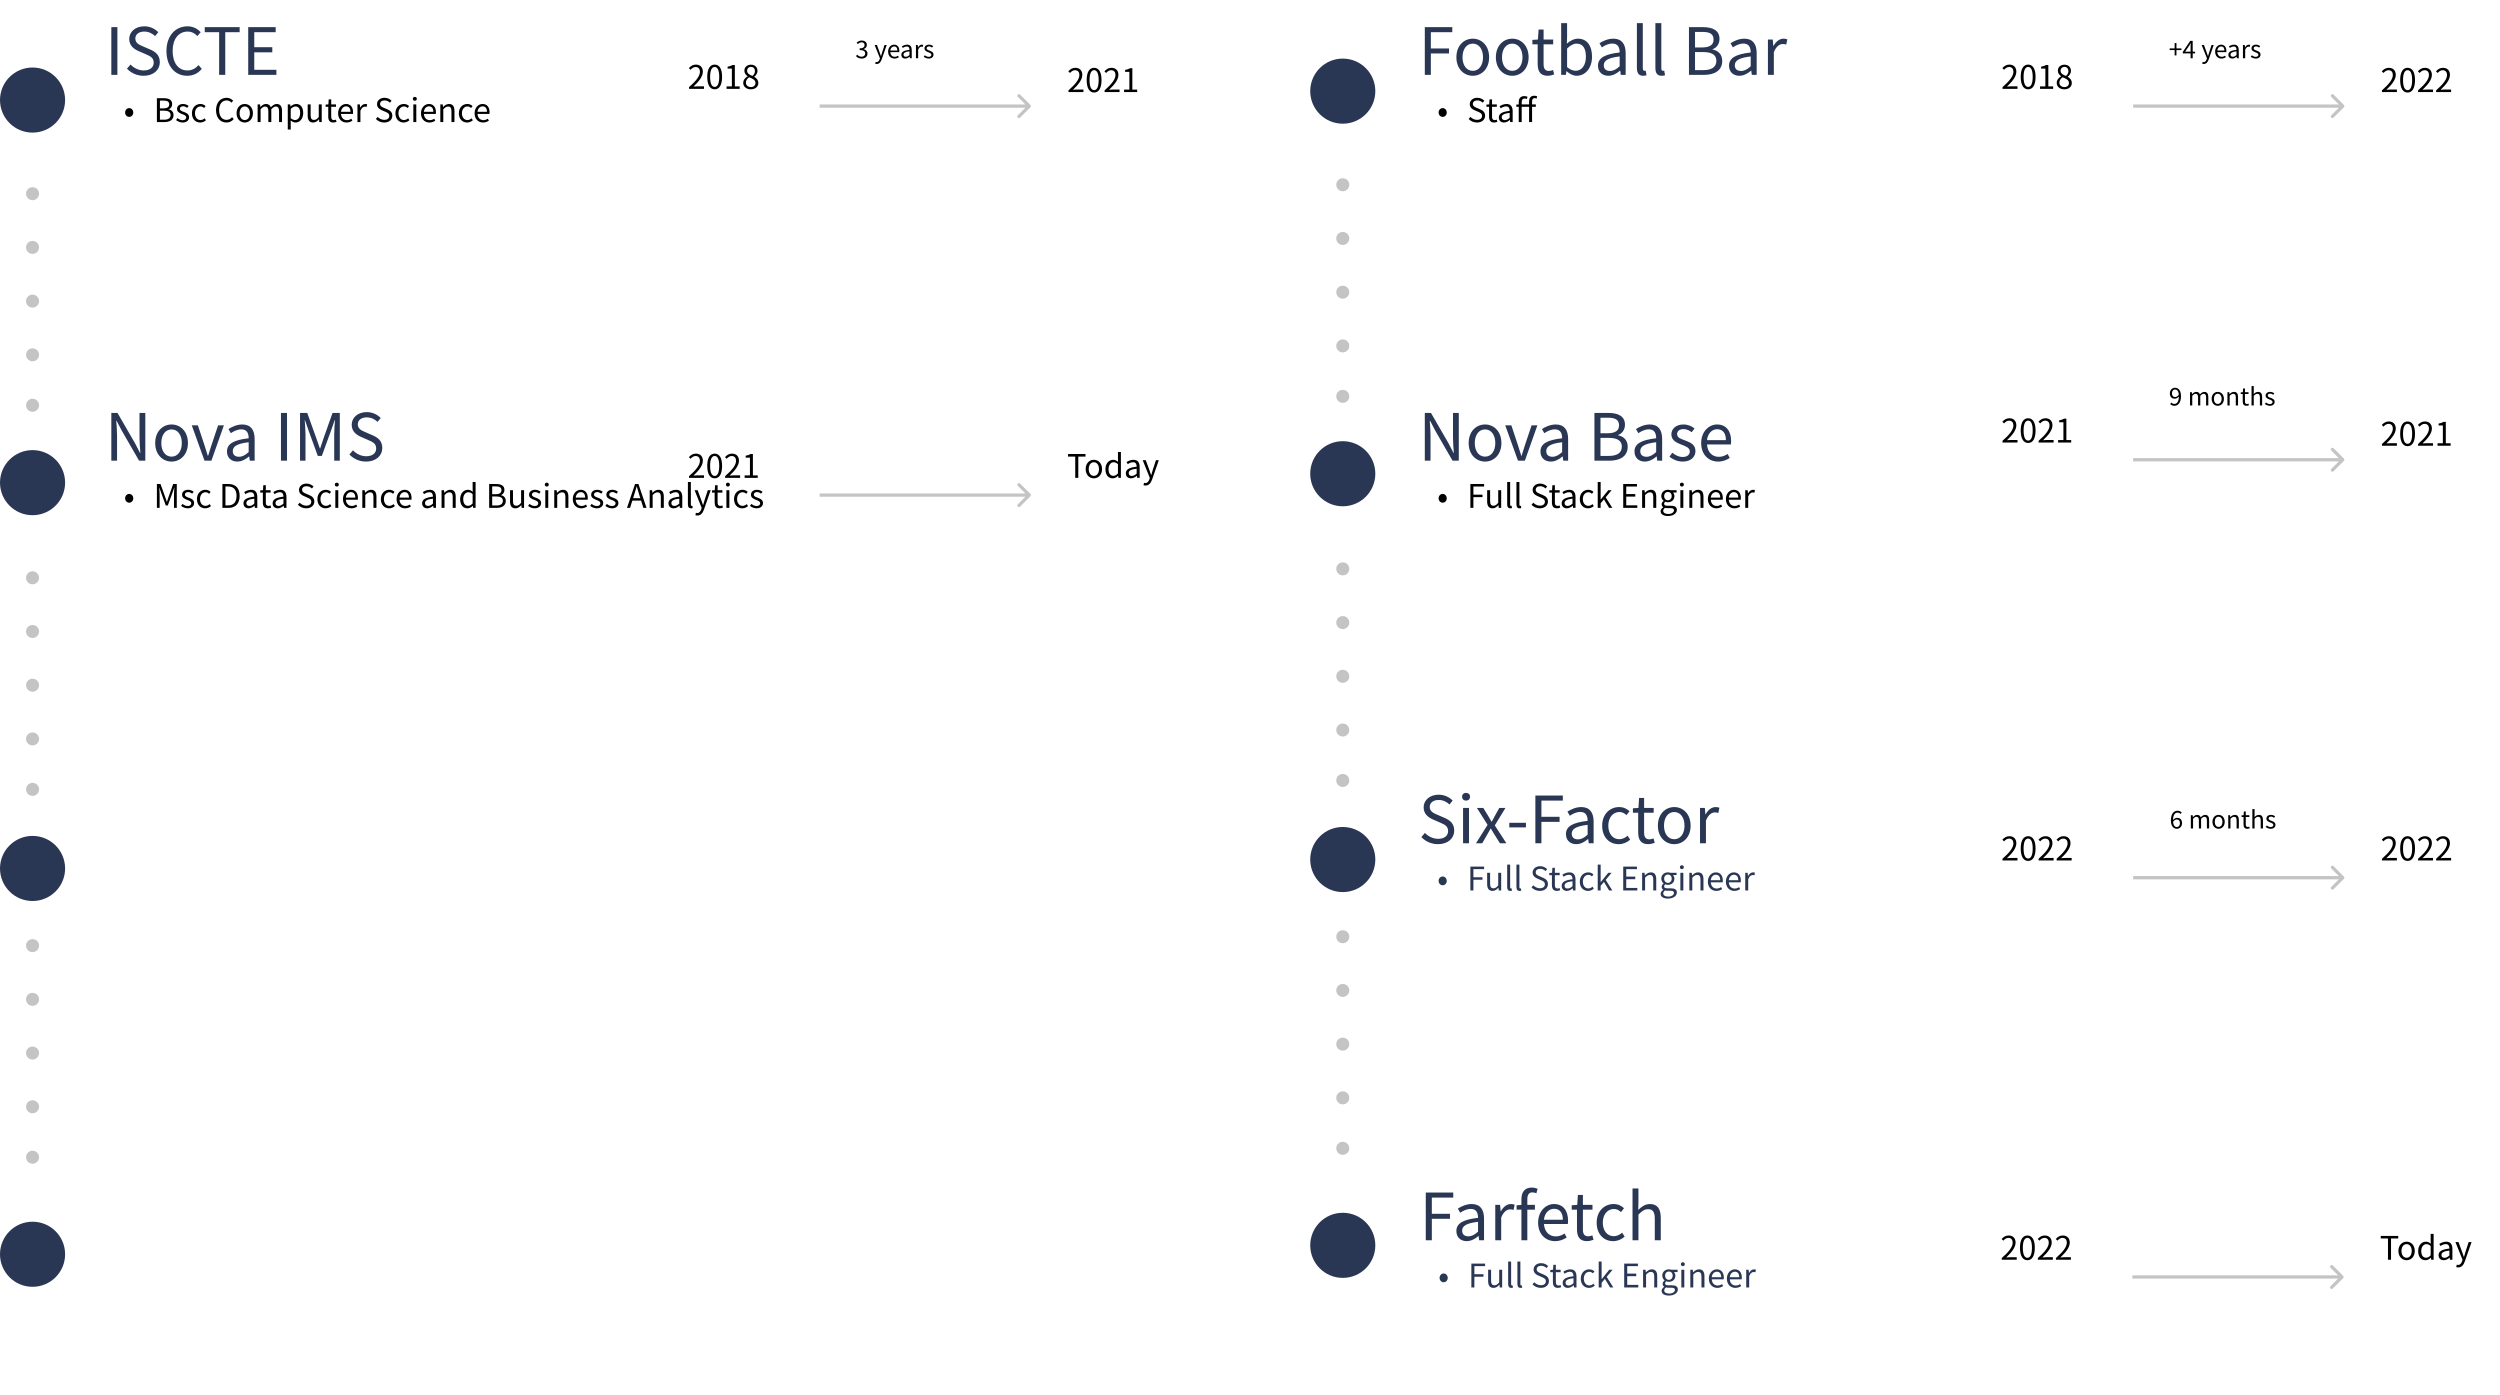 <svg width="1536" height="857" viewBox="0 0 1536 857" fill="none" xmlns="http://www.w3.org/2000/svg">
<path d="M1463.46 273.864H1472.66V272.304H1468.6C1467.86 272.304 1466.98 272.364 1466.2 272.444C1469.66 269.184 1471.96 266.204 1471.96 263.264C1471.96 260.644 1470.32 258.944 1467.7 258.944C1465.84 258.944 1464.56 259.804 1463.36 261.104L1464.42 262.124C1465.24 261.164 1466.28 260.424 1467.48 260.424C1469.3 260.424 1470.16 261.664 1470.16 263.344C1470.16 265.844 1468.06 268.784 1463.46 272.804V273.864ZM1479.24 274.144C1482 274.144 1483.78 271.604 1483.78 266.484C1483.78 261.404 1482 258.944 1479.24 258.944C1476.44 258.944 1474.66 261.404 1474.66 266.484C1474.66 271.604 1476.44 274.144 1479.24 274.144ZM1479.24 272.664C1477.56 272.664 1476.42 270.804 1476.42 266.484C1476.42 262.224 1477.56 260.404 1479.24 260.404C1480.9 260.404 1482.02 262.224 1482.02 266.484C1482.02 270.804 1480.9 272.664 1479.24 272.664ZM1485.65 273.864H1494.85V272.304H1490.79C1490.05 272.304 1489.17 272.364 1488.39 272.444C1491.85 269.184 1494.15 266.204 1494.15 263.264C1494.15 260.644 1492.51 258.944 1489.89 258.944C1488.03 258.944 1486.75 259.804 1485.55 261.104L1486.61 262.124C1487.43 261.164 1488.47 260.424 1489.67 260.424C1491.49 260.424 1492.35 261.664 1492.35 263.344C1492.35 265.844 1490.25 268.784 1485.65 272.804V273.864ZM1497.63 273.864H1505.67V272.344H1502.71V259.204H1501.31C1500.53 259.684 1499.59 260.024 1498.27 260.244V261.424H1500.89V272.344H1497.63V273.864Z" fill="black"/>
<path d="M1440.11 283.176C1440.5 282.786 1440.5 282.153 1440.11 281.762L1433.74 275.398C1433.35 275.008 1432.72 275.008 1432.33 275.398C1431.94 275.789 1431.94 276.422 1432.33 276.812L1437.99 282.469L1432.33 288.126C1431.94 288.517 1431.94 289.15 1432.33 289.54C1432.72 289.931 1433.35 289.931 1433.74 289.54L1440.11 283.176ZM1310.6 283.469H1439.4V281.469H1310.6V283.469Z" fill="#C4C4C4"/>
<path d="M1230.34 271.889H1239.54V270.329H1235.48C1234.74 270.329 1233.86 270.389 1233.08 270.469C1236.54 267.209 1238.84 264.229 1238.84 261.289C1238.84 258.669 1237.2 256.969 1234.58 256.969C1232.72 256.969 1231.44 257.829 1230.24 259.129L1231.3 260.149C1232.12 259.189 1233.16 258.449 1234.36 258.449C1236.18 258.449 1237.04 259.689 1237.04 261.369C1237.04 263.869 1234.94 266.809 1230.34 270.829V271.889ZM1246.11 272.169C1248.87 272.169 1250.65 269.629 1250.65 264.509C1250.65 259.429 1248.87 256.969 1246.11 256.969C1243.31 256.969 1241.53 259.429 1241.53 264.509C1241.53 269.629 1243.31 272.169 1246.11 272.169ZM1246.11 270.689C1244.43 270.689 1243.29 268.829 1243.29 264.509C1243.29 260.249 1244.43 258.429 1246.11 258.429C1247.77 258.429 1248.89 260.249 1248.89 264.509C1248.89 268.829 1247.77 270.689 1246.11 270.689ZM1252.53 271.889H1261.73V270.329H1257.67C1256.93 270.329 1256.05 270.389 1255.27 270.469C1258.73 267.209 1261.03 264.229 1261.03 261.289C1261.03 258.669 1259.39 256.969 1256.77 256.969C1254.91 256.969 1253.63 257.829 1252.43 259.129L1253.49 260.149C1254.31 259.189 1255.35 258.449 1256.55 258.449C1258.37 258.449 1259.23 259.689 1259.23 261.369C1259.23 263.869 1257.13 266.809 1252.53 270.829V271.889ZM1264.5 271.889H1272.54V270.369H1269.58V257.229H1268.18C1267.4 257.709 1266.46 258.049 1265.14 258.269V259.449H1267.76V270.369H1264.5V271.889Z" fill="black"/>
<path d="M875.399 46H879.119V32.84H890.279V29.76H879.119V19.8H892.279V16.68H875.399V46ZM904.887 46.56C910.207 46.56 914.927 42.36 914.927 35.2C914.927 27.92 910.207 23.76 904.887 23.76C899.527 23.76 894.807 27.92 894.807 35.2C894.807 42.36 899.527 46.56 904.887 46.56ZM904.887 43.52C901.087 43.52 898.567 40.16 898.567 35.2C898.567 30.16 901.087 26.8 904.887 26.8C908.647 26.8 911.167 30.16 911.167 35.2C911.167 40.16 908.647 43.52 904.887 43.52ZM929.144 46.56C934.464 46.56 939.184 42.36 939.184 35.2C939.184 27.92 934.464 23.76 929.144 23.76C923.784 23.76 919.064 27.92 919.064 35.2C919.064 42.36 923.784 46.56 929.144 46.56ZM929.144 43.52C925.344 43.52 922.824 40.16 922.824 35.2C922.824 30.16 925.344 26.8 929.144 26.8C932.904 26.8 935.424 30.16 935.424 35.2C935.424 40.16 932.904 43.52 929.144 43.52ZM950.903 46.56C952.263 46.56 953.703 46.16 954.903 45.72L954.183 43C953.503 43.28 952.503 43.6 951.743 43.6C949.223 43.6 948.383 42.04 948.383 39.4V27.24H954.263V24.28H948.383V18.16H945.303L944.903 24.28L941.503 24.52V27.24H944.743V39.32C944.743 43.64 946.263 46.56 950.903 46.56ZM968.701 46.56C973.701 46.56 978.141 42.24 978.141 34.8C978.141 28.12 975.101 23.76 969.501 23.76C967.061 23.76 964.661 25.08 962.661 26.8L962.821 22.88V14.2H959.181V46H962.061L962.421 43.76H962.541C964.421 45.52 966.701 46.56 968.701 46.56ZM968.141 43.48C966.701 43.48 964.701 42.88 962.821 41.24V29.8C964.861 27.84 966.781 26.8 968.621 26.8C972.741 26.8 974.381 30.04 974.381 34.88C974.381 40.24 971.701 43.48 968.141 43.48ZM988.165 46.56C990.845 46.56 993.285 45.16 995.325 43.44H995.485L995.805 46H998.805V32.68C998.805 27.28 996.565 23.76 991.245 23.76C987.765 23.76 984.725 25.28 982.725 26.56L984.165 29.12C985.845 27.96 988.125 26.76 990.685 26.76C994.245 26.76 995.125 29.44 995.125 32.24C985.885 33.28 981.805 35.64 981.805 40.36C981.805 44.28 984.525 46.56 988.165 46.56ZM989.165 43.6C987.045 43.6 985.365 42.6 985.365 40.12C985.365 37.32 987.805 35.52 995.125 34.68V40.72C993.045 42.6 991.285 43.6 989.165 43.6ZM1009.54 46.56C1010.54 46.56 1011.1 46.4 1011.62 46.24L1011.14 43.44C1010.7 43.52 1010.54 43.52 1010.38 43.52C1009.82 43.52 1009.34 43.08 1009.34 41.92V14.2H1005.7V41.68C1005.7 44.8 1006.78 46.56 1009.54 46.56ZM1020.91 46.56C1021.91 46.56 1022.47 46.4 1022.99 46.24L1022.51 43.44C1022.07 43.52 1021.91 43.52 1021.75 43.52C1021.19 43.52 1020.71 43.08 1020.71 41.92V14.2H1017.07V41.68C1017.07 44.8 1018.15 46.56 1020.91 46.56ZM1037.7 46H1047.06C1053.58 46 1058.14 43.16 1058.14 37.44C1058.14 33.44 1055.7 31.08 1052.18 30.4V30.24C1054.94 29.32 1056.46 26.76 1056.46 23.88C1056.46 18.72 1052.34 16.68 1046.38 16.68H1037.7V46ZM1041.42 29.16V19.6H1045.94C1050.5 19.6 1052.82 20.88 1052.82 24.32C1052.82 27.32 1050.78 29.16 1045.74 29.16H1041.42ZM1041.42 43.08V32H1046.54C1051.66 32 1054.54 33.68 1054.54 37.32C1054.54 41.28 1051.54 43.08 1046.54 43.08H1041.42ZM1068.67 46.56C1071.35 46.56 1073.79 45.16 1075.83 43.44H1075.99L1076.31 46H1079.31V32.68C1079.31 27.28 1077.07 23.76 1071.75 23.76C1068.27 23.76 1065.23 25.28 1063.23 26.56L1064.67 29.12C1066.35 27.96 1068.63 26.76 1071.19 26.76C1074.75 26.76 1075.63 29.44 1075.63 32.24C1066.39 33.28 1062.31 35.64 1062.31 40.36C1062.31 44.28 1065.03 46.56 1068.67 46.56ZM1069.67 43.6C1067.55 43.6 1065.87 42.6 1065.87 40.12C1065.87 37.32 1068.31 35.52 1075.63 34.68V40.72C1073.55 42.6 1071.79 43.6 1069.67 43.6ZM1086.21 46H1089.85V32.08C1091.29 28.36 1093.53 27.04 1095.33 27.04C1096.21 27.04 1096.69 27.16 1097.45 27.4L1098.13 24.2C1097.41 23.88 1096.77 23.76 1095.81 23.76C1093.37 23.76 1091.13 25.48 1089.65 28.24H1089.53L1089.17 24.28H1086.21V46Z" fill="#2A3754"/>
<path d="M886.401 71.82C887.701 71.82 888.881 70.72 888.881 69.14C888.881 67.52 887.701 66.42 886.401 66.42C885.061 66.42 883.881 67.52 883.881 69.14C883.881 70.72 885.061 71.82 886.401 71.82ZM907.459 75.28C910.539 75.28 912.439 73.44 912.439 71.12C912.439 68.94 911.139 67.92 909.419 67.18L907.339 66.28C906.199 65.8 904.919 65.28 904.919 63.84C904.919 62.54 905.999 61.7 907.659 61.7C908.999 61.7 910.079 62.24 910.979 63.08L911.959 61.9C910.939 60.82 909.399 60.08 907.659 60.08C904.979 60.08 903.039 61.72 903.039 63.98C903.039 66.12 904.639 67.16 906.019 67.74L908.119 68.66C909.499 69.26 910.559 69.74 910.559 71.26C910.559 72.68 909.419 73.64 907.499 73.64C905.979 73.64 904.499 72.94 903.439 71.82L902.339 73.1C903.619 74.44 905.399 75.28 907.459 75.28ZM917.968 75.28C918.648 75.28 919.368 75.08 919.968 74.86L919.608 73.5C919.268 73.64 918.768 73.8 918.388 73.8C917.128 73.8 916.708 73.02 916.708 71.7V65.62H919.648V64.14H916.708V61.08H915.168L914.968 64.14L913.268 64.26V65.62H914.888V71.66C914.888 73.82 915.648 75.28 917.968 75.28ZM924.06 75.28C925.4 75.28 926.62 74.58 927.64 73.72H927.72L927.88 75H929.38V68.34C929.38 65.64 928.26 63.88 925.6 63.88C923.86 63.88 922.34 64.64 921.34 65.28L922.06 66.56C922.9 65.98 924.04 65.38 925.32 65.38C927.1 65.38 927.54 66.72 927.54 68.12C922.92 68.64 920.88 69.82 920.88 72.18C920.88 74.14 922.24 75.28 924.06 75.28ZM924.56 73.8C923.5 73.8 922.66 73.3 922.66 72.06C922.66 70.66 923.88 69.76 927.54 69.34V72.36C926.5 73.3 925.62 73.8 924.56 73.8ZM933.109 75H934.929V62.76C934.929 61.3 935.569 60.52 936.649 60.52C937.189 60.52 937.629 60.62 938.109 60.84L938.489 59.44C937.929 59.2 937.209 59.04 936.489 59.04C934.249 59.04 933.109 60.46 933.109 62.7V75ZM939.469 75H941.309V62.44C941.309 61.02 941.809 60.3 942.829 60.3C943.229 60.3 943.649 60.4 944.069 60.58L944.449 59.18C943.949 58.98 943.309 58.82 942.649 58.82C940.469 58.82 939.469 60.22 939.469 62.4V75ZM931.629 65.62H943.609V64.14H933.209L931.629 64.26V65.62Z" fill="black"/>
<path d="M875.399 283.037H878.919V267.677C878.919 264.557 878.639 261.477 878.439 258.517H878.639L881.799 264.557L892.439 283.037H896.279V253.717H892.719V268.957C892.719 271.997 892.999 275.317 893.239 278.277H893.039L889.879 272.197L879.199 253.717H875.399V283.037ZM912.426 283.597C917.746 283.597 922.466 279.397 922.466 272.237C922.466 264.957 917.746 260.797 912.426 260.797C907.066 260.797 902.346 264.957 902.346 272.237C902.346 279.397 907.066 283.597 912.426 283.597ZM912.426 280.557C908.626 280.557 906.106 277.197 906.106 272.237C906.106 267.197 908.626 263.837 912.426 263.837C916.186 263.837 918.706 267.197 918.706 272.237C918.706 277.197 916.186 280.557 912.426 280.557ZM932.65 283.037H936.89L944.57 261.317H941.01L936.85 273.717C936.21 275.837 935.53 278.037 934.85 280.077H934.69C934.01 278.037 933.33 275.837 932.69 273.717L928.57 261.317H924.81L932.65 283.037ZM952.814 283.597C955.494 283.597 957.934 282.197 959.974 280.477H960.134L960.454 283.037H963.454V269.717C963.454 264.317 961.214 260.797 955.894 260.797C952.414 260.797 949.374 262.317 947.374 263.597L948.814 266.157C950.494 264.997 952.774 263.797 955.334 263.797C958.894 263.797 959.774 266.477 959.774 269.277C950.534 270.317 946.454 272.677 946.454 277.397C946.454 281.317 949.174 283.597 952.814 283.597ZM953.814 280.637C951.694 280.637 950.014 279.637 950.014 277.157C950.014 274.357 952.454 272.557 959.774 271.717V277.757C957.694 279.637 955.934 280.637 953.814 280.637ZM979.618 283.037H988.978C995.498 283.037 1000.06 280.197 1000.06 274.477C1000.06 270.477 997.618 268.117 994.098 267.437V267.277C996.858 266.357 998.378 263.797 998.378 260.917C998.378 255.757 994.258 253.717 988.298 253.717H979.618V283.037ZM983.338 266.197V256.637H987.858C992.418 256.637 994.738 257.917 994.738 261.357C994.738 264.357 992.698 266.197 987.658 266.197H983.338ZM983.338 280.117V269.037H988.458C993.578 269.037 996.458 270.717 996.458 274.357C996.458 278.317 993.458 280.117 988.458 280.117H983.338ZM1010.59 283.597C1013.27 283.597 1015.71 282.197 1017.75 280.477H1017.91L1018.23 283.037H1021.23V269.717C1021.23 264.317 1018.99 260.797 1013.67 260.797C1010.19 260.797 1007.15 262.317 1005.15 263.597L1006.59 266.157C1008.27 264.997 1010.55 263.797 1013.11 263.797C1016.67 263.797 1017.55 266.477 1017.55 269.277C1008.31 270.317 1004.23 272.677 1004.23 277.397C1004.23 281.317 1006.95 283.597 1010.59 283.597ZM1011.59 280.637C1009.47 280.637 1007.79 279.637 1007.79 277.157C1007.79 274.357 1010.23 272.557 1017.55 271.717V277.757C1015.47 279.637 1013.71 280.637 1011.59 280.637ZM1033.81 283.597C1038.93 283.597 1041.69 280.677 1041.69 277.117C1041.69 272.997 1038.25 271.717 1035.09 270.517C1032.61 269.637 1030.41 268.837 1030.41 266.757C1030.41 265.077 1031.65 263.637 1034.41 263.637C1036.33 263.637 1037.89 264.477 1039.37 265.557L1041.13 263.237C1039.45 261.877 1037.05 260.797 1034.37 260.797C1029.65 260.797 1026.89 263.477 1026.89 266.917C1026.89 270.637 1030.21 272.077 1033.21 273.237C1035.61 274.117 1038.21 275.117 1038.21 277.317C1038.21 279.237 1036.77 280.757 1033.89 280.757C1031.29 280.757 1029.37 279.677 1027.49 278.157L1025.69 280.597C1027.73 282.277 1030.73 283.597 1033.81 283.597ZM1055.6 283.597C1058.56 283.597 1060.84 282.597 1062.76 281.357L1061.44 278.917C1059.84 279.997 1058.12 280.677 1056.04 280.677C1051.88 280.677 1049.08 277.677 1048.8 273.077H1063.44C1063.56 272.517 1063.6 271.757 1063.6 270.997C1063.6 264.757 1060.48 260.797 1054.96 260.797C1049.96 260.797 1045.2 265.157 1045.2 272.237C1045.2 279.357 1049.8 283.597 1055.6 283.597ZM1048.76 270.437C1049.24 266.157 1051.96 263.717 1055 263.717C1058.44 263.717 1060.4 266.077 1060.4 270.437H1048.76Z" fill="#2A3754"/>
<path d="M886.401 308.857C887.701 308.857 888.881 307.757 888.881 306.177C888.881 304.557 887.701 303.457 886.401 303.457C885.061 303.457 883.881 304.557 883.881 306.177C883.881 307.757 885.061 308.857 886.401 308.857ZM903.399 312.037H905.259V305.457H910.839V303.917H905.259V298.937H911.839V297.377H903.399V312.037ZM917.024 312.317C918.524 312.317 919.604 311.517 920.624 310.337H920.664L920.824 312.037H922.324V301.177H920.504V308.897C919.484 310.177 918.684 310.717 917.584 310.717C916.144 310.717 915.524 309.857 915.524 307.837V301.177H913.704V308.057C913.704 310.837 914.744 312.317 917.024 312.317ZM927.933 312.317C928.433 312.317 928.713 312.237 928.973 312.157L928.733 310.757C928.513 310.797 928.433 310.797 928.353 310.797C928.073 310.797 927.833 310.577 927.833 309.997V296.137H926.013V309.877C926.013 311.437 926.553 312.317 927.933 312.317ZM933.616 312.317C934.116 312.317 934.396 312.237 934.656 312.157L934.416 310.757C934.196 310.797 934.116 310.797 934.036 310.797C933.756 310.797 933.516 310.577 933.516 309.997V296.137H931.696V309.877C931.696 311.437 932.236 312.317 933.616 312.317ZM946.073 312.317C949.153 312.317 951.053 310.477 951.053 308.157C951.053 305.977 949.753 304.957 948.033 304.217L945.953 303.317C944.813 302.837 943.533 302.317 943.533 300.877C943.533 299.577 944.613 298.737 946.273 298.737C947.613 298.737 948.693 299.277 949.593 300.117L950.573 298.937C949.553 297.857 948.013 297.117 946.273 297.117C943.593 297.117 941.653 298.757 941.653 301.017C941.653 303.157 943.253 304.197 944.633 304.777L946.733 305.697C948.113 306.297 949.173 306.777 949.173 308.297C949.173 309.717 948.033 310.677 946.113 310.677C944.593 310.677 943.113 309.977 942.053 308.857L940.953 310.137C942.233 311.477 944.013 312.317 946.073 312.317ZM956.581 312.317C957.261 312.317 957.981 312.117 958.581 311.897L958.221 310.537C957.881 310.677 957.381 310.837 957.001 310.837C955.741 310.837 955.321 310.057 955.321 308.737V302.657H958.261V301.177H955.321V298.117H953.781L953.581 301.177L951.881 301.297V302.657H953.501V308.697C953.501 310.857 954.261 312.317 956.581 312.317ZM962.673 312.317C964.013 312.317 965.233 311.617 966.253 310.757H966.333L966.493 312.037H967.993V305.377C967.993 302.677 966.873 300.917 964.213 300.917C962.473 300.917 960.953 301.677 959.953 302.317L960.673 303.597C961.513 303.017 962.653 302.417 963.933 302.417C965.713 302.417 966.153 303.757 966.153 305.157C961.533 305.677 959.493 306.857 959.493 309.217C959.493 311.177 960.853 312.317 962.673 312.317ZM963.173 310.837C962.113 310.837 961.273 310.337 961.273 309.097C961.273 307.697 962.493 306.797 966.153 306.377V309.397C965.113 310.337 964.233 310.837 963.173 310.837ZM975.703 312.317C977.003 312.317 978.263 311.797 979.223 310.937L978.443 309.717C977.763 310.317 976.863 310.797 975.883 310.797C973.883 310.797 972.503 309.117 972.503 306.637C972.503 304.117 973.943 302.437 975.943 302.437C976.783 302.437 977.463 302.817 978.103 303.397L979.023 302.197C978.263 301.497 977.263 300.917 975.843 300.917C973.063 300.917 970.623 302.997 970.623 306.637C970.623 310.217 972.823 312.317 975.703 312.317ZM981.638 312.037H983.438V309.177L985.458 306.797L988.638 312.037H990.618L986.538 305.557L990.158 301.177H988.118L983.498 306.917H983.438V296.137H981.638V312.037ZM997.306 312.037H1005.97V310.477H999.166V305.117H1004.71V303.537H999.166V298.937H1005.75V297.377H997.306V312.037ZM1008.92 312.037H1010.74V304.157C1011.82 303.077 1012.6 302.497 1013.7 302.497C1015.14 302.497 1015.76 303.357 1015.76 305.397V312.037H1017.6V305.157C1017.6 302.397 1016.56 300.917 1014.28 300.917C1012.78 300.917 1011.66 301.737 1010.64 302.757H1010.58L1010.4 301.177H1008.92V312.037ZM1024.79 317.037C1028.13 317.037 1030.27 315.317 1030.27 313.297C1030.27 311.497 1029.01 310.717 1026.49 310.717H1024.37C1022.91 310.717 1022.45 310.217 1022.45 309.517C1022.45 308.937 1022.77 308.557 1023.15 308.237C1023.65 308.477 1024.25 308.597 1024.77 308.597C1026.99 308.597 1028.75 307.157 1028.75 304.837C1028.75 303.897 1028.39 303.097 1027.87 302.597H1030.09V301.177H1026.31C1025.93 301.037 1025.39 300.917 1024.77 300.917C1022.57 300.917 1020.69 302.397 1020.69 304.797C1020.69 306.097 1021.41 307.137 1022.13 307.717V307.797C1021.55 308.197 1020.91 308.897 1020.91 309.797C1020.91 310.657 1021.33 311.237 1021.89 311.597V311.677C1020.89 312.317 1020.29 313.217 1020.29 314.137C1020.29 315.997 1022.13 317.037 1024.79 317.037ZM1024.77 307.377C1023.51 307.377 1022.45 306.357 1022.45 304.797C1022.45 303.177 1023.49 302.237 1024.77 302.237C1026.05 302.237 1027.09 303.197 1027.09 304.797C1027.09 306.357 1026.03 307.377 1024.77 307.377ZM1025.03 315.797C1023.07 315.797 1021.89 315.057 1021.89 313.877C1021.89 313.257 1022.21 312.597 1022.99 312.037C1023.49 312.177 1023.99 312.217 1024.41 312.217H1026.29C1027.71 312.217 1028.49 312.557 1028.49 313.577C1028.49 314.697 1027.13 315.797 1025.03 315.797ZM1032.42 312.037H1034.24V301.177H1032.42V312.037ZM1033.34 298.937C1034.04 298.937 1034.56 298.477 1034.56 297.717C1034.56 297.017 1034.04 296.557 1033.34 296.557C1032.62 296.557 1032.12 297.017 1032.12 297.717C1032.12 298.477 1032.62 298.937 1033.34 298.937ZM1037.93 312.037H1039.75V304.157C1040.83 303.077 1041.61 302.497 1042.71 302.497C1044.15 302.497 1044.77 303.357 1044.77 305.397V312.037H1046.61V305.157C1046.61 302.397 1045.57 300.917 1043.29 300.917C1041.79 300.917 1040.67 301.737 1039.65 302.757H1039.59L1039.41 301.177H1037.93V312.037ZM1054.51 312.317C1055.99 312.317 1057.13 311.817 1058.09 311.197L1057.43 309.977C1056.63 310.517 1055.77 310.857 1054.73 310.857C1052.65 310.857 1051.25 309.357 1051.11 307.057H1058.43C1058.49 306.777 1058.51 306.397 1058.51 306.017C1058.51 302.897 1056.95 300.917 1054.19 300.917C1051.69 300.917 1049.31 303.097 1049.31 306.637C1049.31 310.197 1051.61 312.317 1054.51 312.317ZM1051.09 305.737C1051.33 303.597 1052.69 302.377 1054.21 302.377C1055.93 302.377 1056.91 303.557 1056.91 305.737H1051.09ZM1065.59 312.317C1067.07 312.317 1068.21 311.817 1069.17 311.197L1068.51 309.977C1067.71 310.517 1066.85 310.857 1065.81 310.857C1063.73 310.857 1062.33 309.357 1062.19 307.057H1069.51C1069.57 306.777 1069.59 306.397 1069.59 306.017C1069.59 302.897 1068.03 300.917 1065.27 300.917C1062.77 300.917 1060.39 303.097 1060.39 306.637C1060.39 310.197 1062.69 312.317 1065.59 312.317ZM1062.17 305.737C1062.41 303.597 1063.77 302.377 1065.29 302.377C1067.01 302.377 1067.99 303.557 1067.99 305.737H1062.17ZM1072.28 312.037H1074.1V305.077C1074.82 303.217 1075.94 302.557 1076.84 302.557C1077.28 302.557 1077.52 302.617 1077.9 302.737L1078.24 301.137C1077.88 300.977 1077.56 300.917 1077.08 300.917C1075.86 300.917 1074.74 301.777 1074 303.157H1073.94L1073.76 301.177H1072.28V312.037Z" fill="black"/>
<path d="M883.519 518.659C889.679 518.659 893.479 514.979 893.479 510.339C893.479 505.979 890.879 503.939 887.439 502.459L883.279 500.659C880.999 499.699 878.439 498.659 878.439 495.779C878.439 493.179 880.599 491.499 883.919 491.499C886.599 491.499 888.759 492.579 890.559 494.259L892.519 491.899C890.479 489.739 887.399 488.259 883.919 488.259C878.559 488.259 874.679 491.539 874.679 496.059C874.679 500.339 877.879 502.419 880.639 503.579L884.839 505.419C887.599 506.619 889.719 507.579 889.719 510.619C889.719 513.459 887.439 515.379 883.599 515.379C880.559 515.379 877.599 513.979 875.479 511.739L873.279 514.299C875.839 516.979 879.399 518.659 883.519 518.659ZM898.908 518.099H902.548V496.379H898.908V518.099ZM900.748 491.899C902.148 491.899 903.188 490.979 903.188 489.459C903.188 488.059 902.148 487.139 900.748 487.139C899.308 487.139 898.308 488.059 898.308 489.459C898.308 490.979 899.308 491.899 900.748 491.899ZM906.843 518.099H910.683L913.603 513.019C914.323 511.699 915.043 510.379 915.803 509.139H916.003C916.803 510.379 917.603 511.739 918.363 513.019L921.563 518.099H925.523L918.403 507.139L924.963 496.379H921.163L918.523 501.139C917.843 502.379 917.203 503.579 916.563 504.819H916.403C915.643 503.579 914.923 502.379 914.243 501.139L911.323 496.379H907.403L913.963 506.779L906.843 518.099ZM927.302 508.339H937.542V505.539H927.302V508.339ZM943.329 518.099H947.049V504.939H958.209V501.859H947.049V491.899H960.209V488.779H943.329V518.099ZM968.478 518.659C971.158 518.659 973.598 517.259 975.638 515.539H975.798L976.118 518.099H979.118V504.779C979.118 499.379 976.878 495.859 971.558 495.859C968.078 495.859 965.038 497.379 963.038 498.659L964.478 501.219C966.158 500.059 968.438 498.859 970.998 498.859C974.558 498.859 975.438 501.539 975.438 504.339C966.198 505.379 962.118 507.739 962.118 512.459C962.118 516.379 964.838 518.659 968.478 518.659ZM969.478 515.699C967.358 515.699 965.678 514.699 965.678 512.219C965.678 509.419 968.118 507.619 975.438 506.779V512.819C973.358 514.699 971.598 515.699 969.478 515.699ZM994.537 518.659C997.137 518.659 999.657 517.619 1001.58 515.899L1000.02 513.459C998.657 514.659 996.857 515.619 994.897 515.619C990.897 515.619 988.137 512.259 988.137 507.299C988.137 502.259 991.017 498.899 995.017 498.899C996.697 498.899 998.057 499.659 999.337 500.819L1001.18 498.419C999.657 497.019 997.657 495.859 994.817 495.859C989.257 495.859 984.377 500.019 984.377 507.299C984.377 514.459 988.777 518.659 994.537 518.659ZM1012.66 518.659C1014.02 518.659 1015.46 518.259 1016.66 517.819L1015.94 515.099C1015.26 515.379 1014.26 515.699 1013.5 515.699C1010.98 515.699 1010.14 514.139 1010.14 511.499V499.339H1016.02V496.379H1010.14V490.259H1007.06L1006.66 496.379L1003.26 496.619V499.339H1006.5V511.419C1006.5 515.739 1008.02 518.659 1012.66 518.659ZM1028.68 518.659C1034 518.659 1038.72 514.459 1038.72 507.299C1038.72 500.019 1034 495.859 1028.68 495.859C1023.32 495.859 1018.6 500.019 1018.6 507.299C1018.6 514.459 1023.32 518.659 1028.68 518.659ZM1028.68 515.619C1024.88 515.619 1022.36 512.259 1022.36 507.299C1022.36 502.259 1024.88 498.899 1028.68 498.899C1032.44 498.899 1034.96 502.259 1034.96 507.299C1034.96 512.259 1032.44 515.619 1028.68 515.619ZM1044.49 518.099H1048.13V504.179C1049.57 500.459 1051.81 499.139 1053.61 499.139C1054.49 499.139 1054.97 499.259 1055.73 499.499L1056.41 496.299C1055.69 495.979 1055.05 495.859 1054.09 495.859C1051.65 495.859 1049.41 497.579 1047.93 500.339H1047.81L1047.45 496.379H1044.49V518.099ZM886.401 543.919C887.701 543.919 888.881 542.819 888.881 541.239C888.881 539.619 887.701 538.519 886.401 538.519C885.061 538.519 883.881 539.619 883.881 541.239C883.881 542.819 885.061 543.919 886.401 543.919ZM903.399 547.099H905.259V540.519H910.839V538.979H905.259V533.999H911.839V532.439H903.399V547.099ZM917.024 547.379C918.524 547.379 919.604 546.579 920.624 545.399H920.664L920.824 547.099H922.324V536.239H920.504V543.959C919.484 545.239 918.684 545.779 917.584 545.779C916.144 545.779 915.524 544.919 915.524 542.899V536.239H913.704V543.119C913.704 545.899 914.744 547.379 917.024 547.379ZM927.933 547.379C928.433 547.379 928.713 547.299 928.973 547.219L928.733 545.819C928.513 545.859 928.433 545.859 928.353 545.859C928.073 545.859 927.833 545.639 927.833 545.059V531.199H926.013V544.939C926.013 546.499 926.553 547.379 927.933 547.379ZM933.616 547.379C934.116 547.379 934.396 547.299 934.656 547.219L934.416 545.819C934.196 545.859 934.116 545.859 934.036 545.859C933.756 545.859 933.516 545.639 933.516 545.059V531.199H931.696V544.939C931.696 546.499 932.236 547.379 933.616 547.379ZM946.073 547.379C949.153 547.379 951.053 545.539 951.053 543.219C951.053 541.039 949.753 540.019 948.033 539.279L945.953 538.379C944.813 537.899 943.533 537.379 943.533 535.939C943.533 534.639 944.613 533.799 946.273 533.799C947.613 533.799 948.693 534.339 949.593 535.179L950.573 533.999C949.553 532.919 948.013 532.179 946.273 532.179C943.593 532.179 941.653 533.819 941.653 536.079C941.653 538.219 943.253 539.259 944.633 539.839L946.733 540.759C948.113 541.359 949.173 541.839 949.173 543.359C949.173 544.779 948.033 545.739 946.113 545.739C944.593 545.739 943.113 545.039 942.053 543.919L940.953 545.199C942.233 546.539 944.013 547.379 946.073 547.379ZM956.581 547.379C957.261 547.379 957.981 547.179 958.581 546.959L958.221 545.599C957.881 545.739 957.381 545.899 957.001 545.899C955.741 545.899 955.321 545.119 955.321 543.799V537.719H958.261V536.239H955.321V533.179H953.781L953.581 536.239L951.881 536.359V537.719H953.501V543.759C953.501 545.919 954.261 547.379 956.581 547.379ZM962.673 547.379C964.013 547.379 965.233 546.679 966.253 545.819H966.333L966.493 547.099H967.993V540.439C967.993 537.739 966.873 535.979 964.213 535.979C962.473 535.979 960.953 536.739 959.953 537.379L960.673 538.659C961.513 538.079 962.653 537.479 963.933 537.479C965.713 537.479 966.153 538.819 966.153 540.219C961.533 540.739 959.493 541.919 959.493 544.279C959.493 546.239 960.853 547.379 962.673 547.379ZM963.173 545.899C962.113 545.899 961.273 545.399 961.273 544.159C961.273 542.759 962.493 541.859 966.153 541.439V544.459C965.113 545.399 964.233 545.899 963.173 545.899ZM975.703 547.379C977.003 547.379 978.263 546.859 979.223 545.999L978.443 544.779C977.763 545.379 976.863 545.859 975.883 545.859C973.883 545.859 972.503 544.179 972.503 541.699C972.503 539.179 973.943 537.499 975.943 537.499C976.783 537.499 977.463 537.879 978.103 538.459L979.023 537.259C978.263 536.559 977.263 535.979 975.843 535.979C973.063 535.979 970.623 538.059 970.623 541.699C970.623 545.279 972.823 547.379 975.703 547.379ZM981.638 547.099H983.438V544.239L985.458 541.859L988.638 547.099H990.618L986.538 540.619L990.158 536.239H988.118L983.498 541.979H983.438V531.199H981.638V547.099ZM997.306 547.099H1005.97V545.539H999.166V540.179H1004.71V538.599H999.166V533.999H1005.75V532.439H997.306V547.099ZM1008.92 547.099H1010.74V539.219C1011.82 538.139 1012.6 537.559 1013.7 537.559C1015.14 537.559 1015.76 538.419 1015.76 540.459V547.099H1017.6V540.219C1017.6 537.459 1016.56 535.979 1014.28 535.979C1012.78 535.979 1011.66 536.799 1010.64 537.819H1010.58L1010.4 536.239H1008.92V547.099ZM1024.79 552.099C1028.13 552.099 1030.27 550.379 1030.27 548.359C1030.27 546.559 1029.01 545.779 1026.49 545.779H1024.37C1022.91 545.779 1022.45 545.279 1022.45 544.579C1022.45 543.999 1022.77 543.619 1023.15 543.299C1023.65 543.539 1024.25 543.659 1024.77 543.659C1026.99 543.659 1028.75 542.219 1028.75 539.899C1028.75 538.959 1028.39 538.159 1027.87 537.659H1030.09V536.239H1026.31C1025.93 536.099 1025.39 535.979 1024.77 535.979C1022.57 535.979 1020.69 537.459 1020.69 539.859C1020.69 541.159 1021.41 542.199 1022.13 542.779V542.859C1021.55 543.259 1020.91 543.959 1020.91 544.859C1020.91 545.719 1021.33 546.299 1021.89 546.659V546.739C1020.89 547.379 1020.29 548.279 1020.29 549.199C1020.29 551.059 1022.13 552.099 1024.79 552.099ZM1024.77 542.439C1023.51 542.439 1022.45 541.419 1022.45 539.859C1022.45 538.239 1023.49 537.299 1024.77 537.299C1026.05 537.299 1027.09 538.259 1027.09 539.859C1027.09 541.419 1026.03 542.439 1024.77 542.439ZM1025.03 550.859C1023.07 550.859 1021.89 550.119 1021.89 548.939C1021.89 548.319 1022.21 547.659 1022.99 547.099C1023.49 547.239 1023.99 547.279 1024.41 547.279H1026.29C1027.71 547.279 1028.49 547.619 1028.49 548.639C1028.49 549.759 1027.13 550.859 1025.03 550.859ZM1032.42 547.099H1034.24V536.239H1032.42V547.099ZM1033.34 533.999C1034.04 533.999 1034.56 533.539 1034.56 532.779C1034.56 532.079 1034.04 531.619 1033.34 531.619C1032.62 531.619 1032.12 532.079 1032.12 532.779C1032.12 533.539 1032.62 533.999 1033.34 533.999ZM1037.93 547.099H1039.75V539.219C1040.83 538.139 1041.61 537.559 1042.71 537.559C1044.15 537.559 1044.77 538.419 1044.77 540.459V547.099H1046.61V540.219C1046.61 537.459 1045.57 535.979 1043.29 535.979C1041.79 535.979 1040.67 536.799 1039.65 537.819H1039.59L1039.41 536.239H1037.93V547.099ZM1054.51 547.379C1055.99 547.379 1057.13 546.879 1058.09 546.259L1057.43 545.039C1056.63 545.579 1055.77 545.919 1054.73 545.919C1052.65 545.919 1051.25 544.419 1051.11 542.119H1058.43C1058.49 541.839 1058.51 541.459 1058.51 541.079C1058.51 537.959 1056.95 535.979 1054.19 535.979C1051.69 535.979 1049.31 538.159 1049.31 541.699C1049.31 545.259 1051.61 547.379 1054.51 547.379ZM1051.09 540.799C1051.33 538.659 1052.69 537.439 1054.21 537.439C1055.93 537.439 1056.91 538.619 1056.91 540.799H1051.09ZM1065.59 547.379C1067.07 547.379 1068.21 546.879 1069.17 546.259L1068.51 545.039C1067.71 545.579 1066.85 545.919 1065.81 545.919C1063.73 545.919 1062.33 544.419 1062.19 542.119H1069.51C1069.57 541.839 1069.59 541.459 1069.59 541.079C1069.59 537.959 1068.03 535.979 1065.27 535.979C1062.77 535.979 1060.39 538.159 1060.39 541.699C1060.39 545.259 1062.69 547.379 1065.59 547.379ZM1062.17 540.799C1062.41 538.659 1063.77 537.439 1065.29 537.439C1067.01 537.439 1067.99 538.619 1067.99 540.799H1062.17ZM1072.28 547.099H1074.1V540.139C1074.82 538.279 1075.94 537.619 1076.84 537.619C1077.28 537.619 1077.52 537.679 1077.9 537.799L1078.24 536.199C1077.88 536.039 1077.56 535.979 1077.08 535.979C1075.86 535.979 1074.74 536.839 1074 538.219H1073.94L1073.76 536.239H1072.28V547.099Z" fill="#2A3754"/>
<path d="M876 762H879.72V748.84H890.88V745.76H879.72V735.8H892.88V732.68H876V762ZM901.149 762.56C903.829 762.56 906.269 761.16 908.309 759.44H908.469L908.789 762H911.789V748.68C911.789 743.28 909.549 739.76 904.229 739.76C900.749 739.76 897.709 741.28 895.709 742.56L897.149 745.12C898.829 743.96 901.109 742.76 903.669 742.76C907.229 742.76 908.109 745.44 908.109 748.24C898.869 749.28 894.789 751.64 894.789 756.36C894.789 760.28 897.509 762.56 901.149 762.56ZM902.149 759.6C900.029 759.6 898.349 758.6 898.349 756.12C898.349 753.32 900.789 751.52 908.109 750.68V756.72C906.029 758.6 904.269 759.6 902.149 759.6ZM918.688 762H922.328V748.08C923.768 744.36 926.008 743.04 927.808 743.04C928.688 743.04 929.168 743.16 929.928 743.4L930.608 740.2C929.888 739.88 929.248 739.76 928.288 739.76C925.848 739.76 923.608 741.48 922.128 744.24H922.008L921.648 740.28H918.688V762ZM934.756 762H938.396V736.88C938.396 734.04 939.396 732.6 941.476 732.6C942.276 732.6 943.116 732.8 943.956 733.16L944.716 730.36C943.716 729.96 942.436 729.64 941.116 729.64C936.796 729.64 934.756 732.44 934.756 736.8V762ZM931.796 743.24H943.036V740.28H934.956L931.796 740.52V743.24ZM955.417 762.56C958.377 762.56 960.657 761.56 962.577 760.32L961.257 757.88C959.657 758.96 957.937 759.64 955.857 759.64C951.697 759.64 948.897 756.64 948.617 752.04H963.257C963.377 751.48 963.417 750.72 963.417 749.96C963.417 743.72 960.297 739.76 954.777 739.76C949.777 739.76 945.017 744.12 945.017 751.2C945.017 758.32 949.617 762.56 955.417 762.56ZM948.577 749.4C949.057 745.12 951.777 742.68 954.817 742.68C958.257 742.68 960.217 745.04 960.217 749.4H948.577ZM975.058 762.56C976.418 762.56 977.858 762.16 979.058 761.72L978.338 759C977.658 759.28 976.658 759.6 975.898 759.6C973.378 759.6 972.538 758.04 972.538 755.4V743.24H978.418V740.28H972.538V734.16H969.458L969.058 740.28L965.658 740.52V743.24H968.898V755.32C968.898 759.64 970.418 762.56 975.058 762.56ZM991.153 762.56C993.753 762.56 996.273 761.52 998.193 759.8L996.633 757.36C995.273 758.56 993.473 759.52 991.513 759.52C987.513 759.52 984.753 756.16 984.753 751.2C984.753 746.16 987.633 742.8 991.633 742.8C993.313 742.8 994.673 743.56 995.953 744.72L997.793 742.32C996.273 740.92 994.273 739.76 991.433 739.76C985.873 739.76 980.993 743.92 980.993 751.2C980.993 758.36 985.393 762.56 991.153 762.56ZM1003.02 762H1006.66V746.24C1008.82 744.08 1010.38 742.92 1012.58 742.92C1015.46 742.92 1016.7 744.64 1016.7 748.72V762H1020.38V748.24C1020.38 742.72 1018.3 739.76 1013.74 739.76C1010.74 739.76 1008.54 741.4 1006.54 743.36L1006.66 738.88V730.2H1003.02V762ZM887.002 787.82C888.302 787.82 889.482 786.72 889.482 785.14C889.482 783.52 888.302 782.42 887.002 782.42C885.662 782.42 884.482 783.52 884.482 785.14C884.482 786.72 885.662 787.82 887.002 787.82ZM904 791H905.86V784.42H911.44V782.88H905.86V777.9H912.44V776.34H904V791ZM917.625 791.28C919.125 791.28 920.205 790.48 921.225 789.3H921.265L921.425 791H922.925V780.14H921.105V787.86C920.085 789.14 919.285 789.68 918.185 789.68C916.745 789.68 916.125 788.82 916.125 786.8V780.14H914.305V787.02C914.305 789.8 915.345 791.28 917.625 791.28ZM928.533 791.28C929.033 791.28 929.313 791.2 929.573 791.12L929.333 789.72C929.113 789.76 929.033 789.76 928.953 789.76C928.673 789.76 928.433 789.54 928.433 788.96V775.1H926.613V788.84C926.613 790.4 927.153 791.28 928.533 791.28ZM934.217 791.28C934.717 791.28 934.997 791.2 935.257 791.12L935.017 789.72C934.797 789.76 934.717 789.76 934.637 789.76C934.357 789.76 934.117 789.54 934.117 788.96V775.1H932.297V788.84C932.297 790.4 932.837 791.28 934.217 791.28ZM946.673 791.28C949.753 791.28 951.653 789.44 951.653 787.12C951.653 784.94 950.353 783.92 948.633 783.18L946.553 782.28C945.413 781.8 944.133 781.28 944.133 779.84C944.133 778.54 945.213 777.7 946.873 777.7C948.213 777.7 949.293 778.24 950.193 779.08L951.173 777.9C950.153 776.82 948.613 776.08 946.873 776.08C944.193 776.08 942.253 777.72 942.253 779.98C942.253 782.12 943.853 783.16 945.233 783.74L947.333 784.66C948.713 785.26 949.773 785.74 949.773 787.26C949.773 788.68 948.633 789.64 946.713 789.64C945.193 789.64 943.713 788.94 942.653 787.82L941.553 789.1C942.833 790.44 944.613 791.28 946.673 791.28ZM957.181 791.28C957.861 791.28 958.581 791.08 959.181 790.86L958.821 789.5C958.481 789.64 957.981 789.8 957.601 789.8C956.341 789.8 955.921 789.02 955.921 787.7V781.62H958.861V780.14H955.921V777.08H954.381L954.181 780.14L952.481 780.26V781.62H954.101V787.66C954.101 789.82 954.861 791.28 957.181 791.28ZM963.274 791.28C964.614 791.28 965.834 790.58 966.854 789.72H966.934L967.094 791H968.594V784.34C968.594 781.64 967.474 779.88 964.814 779.88C963.074 779.88 961.554 780.64 960.554 781.28L961.274 782.56C962.114 781.98 963.254 781.38 964.534 781.38C966.314 781.38 966.754 782.72 966.754 784.12C962.134 784.64 960.094 785.82 960.094 788.18C960.094 790.14 961.454 791.28 963.274 791.28ZM963.774 789.8C962.714 789.8 961.874 789.3 961.874 788.06C961.874 786.66 963.094 785.76 966.754 785.34V788.36C965.714 789.3 964.834 789.8 963.774 789.8ZM976.303 791.28C977.603 791.28 978.863 790.76 979.823 789.9L979.043 788.68C978.363 789.28 977.463 789.76 976.483 789.76C974.483 789.76 973.103 788.08 973.103 785.6C973.103 783.08 974.543 781.4 976.543 781.4C977.383 781.4 978.063 781.78 978.703 782.36L979.623 781.16C978.863 780.46 977.863 779.88 976.443 779.88C973.663 779.88 971.223 781.96 971.223 785.6C971.223 789.18 973.423 791.28 976.303 791.28ZM982.238 791H984.038V788.14L986.058 785.76L989.238 791H991.218L987.138 784.52L990.758 780.14H988.718L984.098 785.88H984.038V775.1H982.238V791ZM997.906 791H1006.57V789.44H999.766V784.08H1005.31V782.5H999.766V777.9H1006.35V776.34H997.906V791ZM1009.52 791H1011.34V783.12C1012.42 782.04 1013.2 781.46 1014.3 781.46C1015.74 781.46 1016.36 782.32 1016.36 784.36V791H1018.2V784.12C1018.2 781.36 1017.16 779.88 1014.88 779.88C1013.38 779.88 1012.26 780.7 1011.24 781.72H1011.18L1011 780.14H1009.52V791ZM1025.39 796C1028.73 796 1030.87 794.28 1030.87 792.26C1030.87 790.46 1029.61 789.68 1027.09 789.68H1024.97C1023.51 789.68 1023.05 789.18 1023.05 788.48C1023.05 787.9 1023.37 787.52 1023.75 787.2C1024.25 787.44 1024.85 787.56 1025.37 787.56C1027.59 787.56 1029.35 786.12 1029.35 783.8C1029.35 782.86 1028.99 782.06 1028.47 781.56H1030.69V780.14H1026.91C1026.53 780 1025.99 779.88 1025.37 779.88C1023.17 779.88 1021.29 781.36 1021.29 783.76C1021.29 785.06 1022.01 786.1 1022.73 786.68V786.76C1022.15 787.16 1021.51 787.86 1021.51 788.76C1021.51 789.62 1021.93 790.2 1022.49 790.56V790.64C1021.49 791.28 1020.89 792.18 1020.89 793.1C1020.89 794.96 1022.73 796 1025.39 796ZM1025.37 786.34C1024.11 786.34 1023.05 785.32 1023.05 783.76C1023.05 782.14 1024.09 781.2 1025.37 781.2C1026.65 781.2 1027.69 782.16 1027.69 783.76C1027.69 785.32 1026.63 786.34 1025.37 786.34ZM1025.63 794.76C1023.67 794.76 1022.49 794.02 1022.49 792.84C1022.49 792.22 1022.81 791.56 1023.59 791C1024.09 791.14 1024.59 791.18 1025.01 791.18H1026.89C1028.31 791.18 1029.09 791.52 1029.09 792.54C1029.09 793.66 1027.73 794.76 1025.63 794.76ZM1033.02 791H1034.84V780.14H1033.02V791ZM1033.94 777.9C1034.64 777.9 1035.16 777.44 1035.16 776.68C1035.16 775.98 1034.64 775.52 1033.94 775.52C1033.22 775.52 1032.72 775.98 1032.72 776.68C1032.72 777.44 1033.22 777.9 1033.94 777.9ZM1038.53 791H1040.35V783.12C1041.43 782.04 1042.21 781.46 1043.31 781.46C1044.75 781.46 1045.37 782.32 1045.37 784.36V791H1047.21V784.12C1047.21 781.36 1046.17 779.88 1043.89 779.88C1042.39 779.88 1041.27 780.7 1040.25 781.72H1040.19L1040.01 780.14H1038.53V791ZM1055.11 791.28C1056.59 791.28 1057.73 790.78 1058.69 790.16L1058.03 788.94C1057.23 789.48 1056.37 789.82 1055.33 789.82C1053.25 789.82 1051.85 788.32 1051.71 786.02H1059.03C1059.09 785.74 1059.11 785.36 1059.11 784.98C1059.11 781.86 1057.55 779.88 1054.79 779.88C1052.29 779.88 1049.91 782.06 1049.91 785.6C1049.91 789.16 1052.21 791.28 1055.11 791.28ZM1051.69 784.7C1051.93 782.56 1053.29 781.34 1054.81 781.34C1056.53 781.34 1057.51 782.52 1057.51 784.7H1051.69ZM1066.19 791.28C1067.67 791.28 1068.81 790.78 1069.77 790.16L1069.11 788.94C1068.31 789.48 1067.45 789.82 1066.41 789.82C1064.33 789.82 1062.93 788.32 1062.79 786.02H1070.11C1070.17 785.74 1070.19 785.36 1070.19 784.98C1070.19 781.86 1068.63 779.88 1065.87 779.88C1063.37 779.88 1060.99 782.06 1060.99 785.6C1060.99 789.16 1063.29 791.28 1066.19 791.28ZM1062.77 784.7C1063.01 782.56 1064.37 781.34 1065.89 781.34C1067.61 781.34 1068.59 782.52 1068.59 784.7H1062.77ZM1072.88 791H1074.7V784.04C1075.42 782.18 1076.54 781.52 1077.44 781.52C1077.88 781.52 1078.12 781.58 1078.5 781.7L1078.84 780.1C1078.48 779.94 1078.16 779.88 1077.68 779.88C1076.46 779.88 1075.34 780.74 1074.6 782.12H1074.54L1074.36 780.14H1072.88V791Z" fill="#2A3754"/>
<path d="M1463.46 56.58H1472.66V55.02H1468.6C1467.86 55.02 1466.98 55.08 1466.2 55.16C1469.66 51.9 1471.96 48.92 1471.96 45.98C1471.96 43.36 1470.32 41.66 1467.7 41.66C1465.84 41.66 1464.56 42.52 1463.36 43.82L1464.42 44.84C1465.24 43.88 1466.28 43.14 1467.48 43.14C1469.3 43.14 1470.16 44.38 1470.16 46.06C1470.16 48.56 1468.06 51.5 1463.46 55.52V56.58ZM1479.24 56.86C1482 56.86 1483.78 54.32 1483.78 49.2C1483.78 44.12 1482 41.66 1479.24 41.66C1476.44 41.66 1474.66 44.12 1474.66 49.2C1474.66 54.32 1476.44 56.86 1479.24 56.86ZM1479.24 55.38C1477.56 55.38 1476.42 53.52 1476.42 49.2C1476.42 44.94 1477.56 43.12 1479.24 43.12C1480.9 43.12 1482.02 44.94 1482.02 49.2C1482.02 53.52 1480.9 55.38 1479.24 55.38ZM1485.65 56.58H1494.85V55.02H1490.79C1490.05 55.02 1489.17 55.08 1488.39 55.16C1491.85 51.9 1494.15 48.92 1494.15 45.98C1494.15 43.36 1492.51 41.66 1489.89 41.66C1488.03 41.66 1486.75 42.52 1485.55 43.82L1486.61 44.84C1487.43 43.88 1488.47 43.14 1489.67 43.14C1491.49 43.14 1492.35 44.38 1492.35 46.06C1492.35 48.56 1490.25 51.5 1485.65 55.52V56.58ZM1496.75 56.58H1505.95V55.02H1501.89C1501.15 55.02 1500.27 55.08 1499.49 55.16C1502.95 51.9 1505.25 48.92 1505.25 45.98C1505.25 43.36 1503.61 41.66 1500.99 41.66C1499.13 41.66 1497.85 42.52 1496.65 43.82L1497.71 44.84C1498.53 43.88 1499.57 43.14 1500.77 43.14C1502.59 43.14 1503.45 44.38 1503.45 46.06C1503.45 48.56 1501.35 51.5 1496.75 55.52V56.58Z" fill="black"/>
<path d="M1440.11 65.892C1440.5 65.502 1440.5 64.868 1440.11 64.478L1433.74 58.114C1433.35 57.724 1432.72 57.724 1432.33 58.114C1431.94 58.505 1431.94 59.138 1432.33 59.528L1437.99 65.185L1432.33 70.842C1431.94 71.232 1431.94 71.866 1432.33 72.256C1432.72 72.647 1433.35 72.647 1433.74 72.256L1440.11 65.892ZM1310.6 66.185H1439.4V64.185H1310.6V66.185Z" fill="#C4C4C4"/>
<path d="M1230.34 54.605H1239.54V53.044H1235.48C1234.74 53.044 1233.86 53.105 1233.08 53.184C1236.54 49.925 1238.84 46.944 1238.84 44.005C1238.84 41.385 1237.2 39.684 1234.58 39.684C1232.72 39.684 1231.44 40.544 1230.24 41.844L1231.3 42.864C1232.12 41.904 1233.16 41.164 1234.36 41.164C1236.18 41.164 1237.04 42.404 1237.04 44.084C1237.04 46.584 1234.94 49.525 1230.34 53.544V54.605ZM1246.11 54.885C1248.87 54.885 1250.65 52.344 1250.65 47.224C1250.65 42.145 1248.87 39.684 1246.11 39.684C1243.31 39.684 1241.53 42.145 1241.53 47.224C1241.53 52.344 1243.31 54.885 1246.11 54.885ZM1246.11 53.404C1244.43 53.404 1243.29 51.544 1243.29 47.224C1243.29 42.965 1244.43 41.145 1246.11 41.145C1247.77 41.145 1248.89 42.965 1248.89 47.224C1248.89 51.544 1247.77 53.404 1246.11 53.404ZM1253.41 54.605H1261.45V53.084H1258.49V39.944H1257.09C1256.31 40.425 1255.37 40.764 1254.05 40.984V42.164H1256.67V53.084H1253.41V54.605ZM1268.32 54.885C1271.06 54.885 1272.92 53.224 1272.92 51.084C1272.92 49.084 1271.72 47.965 1270.44 47.224V47.124C1271.32 46.444 1272.4 45.145 1272.4 43.584C1272.4 41.344 1270.88 39.745 1268.38 39.745C1266.08 39.745 1264.34 41.224 1264.34 43.444C1264.34 44.984 1265.26 46.105 1266.34 46.844V46.925C1265 47.645 1263.64 49.005 1263.64 50.984C1263.64 53.245 1265.62 54.885 1268.32 54.885ZM1269.32 46.664C1267.6 45.984 1266.02 45.205 1266.02 43.444C1266.02 42.044 1267 41.084 1268.34 41.084C1269.92 41.084 1270.84 42.245 1270.84 43.684C1270.84 44.785 1270.32 45.785 1269.32 46.664ZM1268.36 53.505C1266.6 53.505 1265.28 52.364 1265.28 50.804C1265.28 49.404 1266.1 48.245 1267.3 47.484C1269.36 48.325 1271.16 49.065 1271.16 51.025C1271.16 52.484 1270.04 53.505 1268.36 53.505Z" fill="black"/>
<path d="M1335.93 249.321C1338.05 249.321 1340 247.671 1340 243.366C1340 239.931 1338.42 238.236 1336.31 238.236C1334.6 238.236 1333.16 239.616 1333.16 241.656C1333.16 243.846 1334.34 244.956 1336.2 244.956C1337.1 244.956 1338.11 244.401 1338.8 243.501L1338.72 242.406C1338 243.516 1337.13 243.936 1336.43 243.936C1335.11 243.936 1334.45 243.051 1334.45 241.656C1334.45 240.231 1335.26 239.301 1336.31 239.301C1337.85 239.301 1338.71 240.726 1338.71 243.366C1338.71 246.966 1337.42 248.181 1335.87 248.181C1335.21 248.181 1334.55 247.866 1334.12 247.326L1333.35 248.196C1333.94 248.841 1334.78 249.321 1335.93 249.321ZM1345.55 249.111H1346.92V243.201C1347.65 242.376 1348.34 241.956 1348.96 241.956C1350.01 241.956 1350.49 242.601 1350.49 244.131V249.111H1351.85V243.201C1352.62 242.376 1353.26 241.956 1353.89 241.956C1354.94 241.956 1355.42 242.601 1355.42 244.131V249.111H1356.79V243.951C1356.79 241.881 1355.98 240.771 1354.31 240.771C1353.32 240.771 1352.47 241.416 1351.61 242.316C1351.3 241.356 1350.62 240.771 1349.38 240.771C1348.4 240.771 1347.55 241.386 1346.84 242.151H1346.8L1346.66 240.966H1345.55V249.111ZM1362.6 249.321C1364.6 249.321 1366.37 247.746 1366.37 245.061C1366.37 242.331 1364.6 240.771 1362.6 240.771C1360.59 240.771 1358.82 242.331 1358.82 245.061C1358.82 247.746 1360.59 249.321 1362.6 249.321ZM1362.6 248.181C1361.18 248.181 1360.23 246.921 1360.23 245.061C1360.23 243.171 1361.18 241.911 1362.6 241.911C1364.01 241.911 1364.96 243.171 1364.96 245.061C1364.96 246.921 1364.01 248.181 1362.6 248.181ZM1368.54 249.111H1369.9V243.201C1370.71 242.391 1371.3 241.956 1372.12 241.956C1373.2 241.956 1373.67 242.601 1373.67 244.131V249.111H1375.05V243.951C1375.05 241.881 1374.27 240.771 1372.56 240.771C1371.43 240.771 1370.59 241.386 1369.83 242.151H1369.78L1369.65 240.966H1368.54V249.111ZM1380.24 249.321C1380.75 249.321 1381.29 249.171 1381.74 249.006L1381.47 247.986C1381.22 248.091 1380.84 248.211 1380.56 248.211C1379.61 248.211 1379.3 247.626 1379.3 246.636V242.076H1381.5V240.966H1379.3V238.671H1378.14L1377.99 240.966L1376.72 241.056V242.076H1377.93V246.606C1377.93 248.226 1378.5 249.321 1380.24 249.321ZM1383.35 249.111H1384.71V243.201C1385.52 242.391 1386.11 241.956 1386.93 241.956C1388.01 241.956 1388.48 242.601 1388.48 244.131V249.111H1389.86V243.951C1389.86 241.881 1389.08 240.771 1387.37 240.771C1386.24 240.771 1385.42 241.386 1384.67 242.121L1384.71 240.441V237.186H1383.35V249.111ZM1394.59 249.321C1396.51 249.321 1397.54 248.226 1397.54 246.891C1397.54 245.346 1396.25 244.866 1395.07 244.416C1394.14 244.086 1393.31 243.786 1393.31 243.006C1393.31 242.376 1393.78 241.836 1394.81 241.836C1395.53 241.836 1396.12 242.151 1396.67 242.556L1397.33 241.686C1396.7 241.176 1395.8 240.771 1394.8 240.771C1393.03 240.771 1391.99 241.776 1391.99 243.066C1391.99 244.461 1393.24 245.001 1394.36 245.436C1395.26 245.766 1396.24 246.141 1396.24 246.966C1396.24 247.686 1395.7 248.256 1394.62 248.256C1393.64 248.256 1392.92 247.851 1392.22 247.281L1391.54 248.196C1392.31 248.826 1393.43 249.321 1394.59 249.321Z" fill="black"/>
<path d="M1337.5 509.21C1339.2 509.21 1340.65 507.83 1340.65 505.775C1340.65 503.585 1339.44 502.475 1337.59 502.475C1336.69 502.475 1335.7 503.03 1335.01 503.93L1335.06 505.025C1335.81 503.915 1336.68 503.495 1337.37 503.495C1338.7 503.495 1339.36 504.38 1339.36 505.775C1339.36 507.185 1338.55 508.13 1337.49 508.13C1335.94 508.13 1335.1 506.705 1335.1 504.065C1335.1 500.465 1336.39 499.265 1337.92 499.265C1338.6 499.265 1339.26 499.58 1339.69 500.09L1340.44 499.235C1339.86 498.605 1339.02 498.125 1337.88 498.125C1335.75 498.125 1333.8 499.76 1333.8 504.065C1333.8 507.5 1335.39 509.21 1337.5 509.21ZM1346.05 509H1347.42V503.09C1348.15 502.265 1348.84 501.845 1349.46 501.845C1350.51 501.845 1350.99 502.49 1350.99 504.02V509H1352.35V503.09C1353.12 502.265 1353.76 501.845 1354.39 501.845C1355.44 501.845 1355.92 502.49 1355.92 504.02V509H1357.29V503.84C1357.29 501.77 1356.48 500.66 1354.81 500.66C1353.82 500.66 1352.97 501.305 1352.11 502.205C1351.8 501.245 1351.12 500.66 1349.88 500.66C1348.9 500.66 1348.05 501.275 1347.34 502.04H1347.3L1347.16 500.855H1346.05V509ZM1363.11 509.21C1365.1 509.21 1366.87 507.635 1366.87 504.95C1366.87 502.22 1365.1 500.66 1363.11 500.66C1361.1 500.66 1359.33 502.22 1359.33 504.95C1359.33 507.635 1361.1 509.21 1363.11 509.21ZM1363.11 508.07C1361.68 508.07 1360.74 506.81 1360.74 504.95C1360.74 503.06 1361.68 501.8 1363.11 501.8C1364.52 501.8 1365.46 503.06 1365.46 504.95C1365.46 506.81 1364.52 508.07 1363.11 508.07ZM1369.04 509H1370.4V503.09C1371.21 502.28 1371.8 501.845 1372.62 501.845C1373.7 501.845 1374.17 502.49 1374.17 504.02V509H1375.55V503.84C1375.55 501.77 1374.77 500.66 1373.06 500.66C1371.93 500.66 1371.09 501.275 1370.33 502.04H1370.28L1370.15 500.855H1369.04V509ZM1380.74 509.21C1381.25 509.21 1381.79 509.06 1382.24 508.895L1381.97 507.875C1381.72 507.98 1381.34 508.1 1381.06 508.1C1380.11 508.1 1379.8 507.515 1379.8 506.525V501.965H1382V500.855H1379.8V498.56H1378.64L1378.49 500.855L1377.22 500.945V501.965H1378.43V506.495C1378.43 508.115 1379 509.21 1380.74 509.21ZM1383.85 509H1385.21V503.09C1386.02 502.28 1386.61 501.845 1387.43 501.845C1388.51 501.845 1388.98 502.49 1388.98 504.02V509H1390.36V503.84C1390.36 501.77 1389.58 500.66 1387.87 500.66C1386.74 500.66 1385.92 501.275 1385.17 502.01L1385.21 500.33V497.075H1383.85V509ZM1395.09 509.21C1397.01 509.21 1398.04 508.115 1398.04 506.78C1398.04 505.235 1396.75 504.755 1395.57 504.305C1394.64 503.975 1393.81 503.675 1393.81 502.895C1393.81 502.265 1394.28 501.725 1395.31 501.725C1396.03 501.725 1396.62 502.04 1397.17 502.445L1397.83 501.575C1397.2 501.065 1396.3 500.66 1395.3 500.66C1393.53 500.66 1392.49 501.665 1392.49 502.955C1392.49 504.35 1393.74 504.89 1394.86 505.325C1395.76 505.655 1396.74 506.03 1396.74 506.855C1396.74 507.575 1396.2 508.145 1395.12 508.145C1394.14 508.145 1393.42 507.74 1392.72 507.17L1392.04 508.085C1392.81 508.715 1393.93 509.21 1395.09 509.21Z" fill="black"/>
<path d="M1336.1 34.038H1337.21V30.768H1340.25V29.748H1337.21V26.463H1336.1V29.748H1333.05V30.768H1336.1V34.038ZM1345.9 35.778H1347.19V25.098H1345.68L1341.1 31.923V32.823H1348.66V31.743H1342.54L1345.05 28.068C1345.35 27.543 1345.65 27.063 1345.92 26.568H1345.99C1345.95 27.123 1345.9 28.053 1345.9 28.608V35.778ZM1353.99 39.303C1355.63 39.303 1356.47 38.073 1357.04 36.468L1360.11 27.633H1358.78L1357.31 32.163C1357.1 32.898 1356.86 33.708 1356.63 34.458H1356.56C1356.29 33.708 1356.02 32.883 1355.76 32.163L1354.1 27.633H1352.69L1355.96 35.793L1355.78 36.408C1355.43 37.413 1354.85 38.163 1353.93 38.163C1353.71 38.163 1353.47 38.103 1353.32 38.043L1353.05 39.138C1353.3 39.243 1353.62 39.303 1353.99 39.303ZM1364.88 35.988C1365.99 35.988 1366.84 35.613 1367.56 35.148L1367.07 34.233C1366.47 34.638 1365.82 34.893 1365.04 34.893C1363.48 34.893 1362.43 33.768 1362.33 32.043H1367.82C1367.86 31.833 1367.88 31.548 1367.88 31.263C1367.88 28.923 1366.71 27.438 1364.64 27.438C1362.76 27.438 1360.98 29.073 1360.98 31.728C1360.98 34.398 1362.7 35.988 1364.88 35.988ZM1362.31 31.053C1362.49 29.448 1363.51 28.533 1364.65 28.533C1365.94 28.533 1366.68 29.418 1366.68 31.053H1362.31ZM1371.5 35.988C1372.5 35.988 1373.42 35.463 1374.18 34.818H1374.24L1374.36 35.778H1375.49V30.783C1375.49 28.758 1374.65 27.438 1372.65 27.438C1371.35 27.438 1370.21 28.008 1369.46 28.488L1370 29.448C1370.63 29.013 1371.48 28.563 1372.44 28.563C1373.78 28.563 1374.11 29.568 1374.11 30.618C1370.64 31.008 1369.11 31.893 1369.11 33.663C1369.11 35.133 1370.13 35.988 1371.5 35.988ZM1371.87 34.878C1371.08 34.878 1370.45 34.503 1370.45 33.573C1370.45 32.523 1371.36 31.848 1374.11 31.533V33.798C1373.33 34.503 1372.67 34.878 1371.87 34.878ZM1378.07 35.778H1379.44V30.558C1379.98 29.163 1380.82 28.668 1381.49 28.668C1381.82 28.668 1382 28.713 1382.29 28.803L1382.54 27.603C1382.27 27.483 1382.03 27.438 1381.67 27.438C1380.76 27.438 1379.92 28.083 1379.36 29.118H1379.32L1379.18 27.633H1378.07V35.778ZM1385.92 35.988C1387.84 35.988 1388.87 34.893 1388.87 33.558C1388.87 32.013 1387.58 31.533 1386.4 31.083C1385.47 30.753 1384.64 30.453 1384.64 29.673C1384.64 29.043 1385.11 28.503 1386.14 28.503C1386.86 28.503 1387.45 28.818 1388 29.223L1388.66 28.353C1388.03 27.843 1387.13 27.438 1386.13 27.438C1384.36 27.438 1383.32 28.443 1383.32 29.733C1383.32 31.128 1384.57 31.668 1385.69 32.103C1386.59 32.433 1387.57 32.808 1387.57 33.633C1387.57 34.353 1387.03 34.923 1385.95 34.923C1384.97 34.923 1384.25 34.518 1383.55 33.948L1382.87 34.863C1383.64 35.493 1384.76 35.988 1385.92 35.988Z" fill="black"/>
<path d="M1440.11 539.966C1440.5 539.576 1440.5 538.943 1440.11 538.552L1433.74 532.188C1433.35 531.798 1432.72 531.798 1432.33 532.188C1431.94 532.579 1431.94 533.212 1432.33 533.602L1437.99 539.259L1432.33 544.916C1431.94 545.307 1431.94 545.94 1432.33 546.33C1432.72 546.721 1433.35 546.721 1433.74 546.33L1440.11 539.966ZM1310.6 540.259H1439.4V538.259H1310.6V540.259Z" fill="#C4C4C4"/>
<path d="M1463.46 528.679H1472.66V527.119H1468.6C1467.86 527.119 1466.98 527.179 1466.2 527.259C1469.66 523.999 1471.96 521.019 1471.96 518.079C1471.96 515.459 1470.32 513.759 1467.7 513.759C1465.84 513.759 1464.56 514.619 1463.36 515.919L1464.42 516.939C1465.24 515.979 1466.28 515.239 1467.48 515.239C1469.3 515.239 1470.16 516.479 1470.16 518.159C1470.16 520.659 1468.06 523.599 1463.46 527.619V528.679ZM1479.24 528.959C1482 528.959 1483.78 526.419 1483.78 521.299C1483.78 516.219 1482 513.759 1479.24 513.759C1476.44 513.759 1474.66 516.219 1474.66 521.299C1474.66 526.419 1476.44 528.959 1479.24 528.959ZM1479.24 527.479C1477.56 527.479 1476.42 525.619 1476.42 521.299C1476.42 517.039 1477.56 515.219 1479.24 515.219C1480.9 515.219 1482.02 517.039 1482.02 521.299C1482.02 525.619 1480.9 527.479 1479.24 527.479ZM1485.65 528.679H1494.85V527.119H1490.79C1490.05 527.119 1489.17 527.179 1488.39 527.259C1491.85 523.999 1494.15 521.019 1494.15 518.079C1494.15 515.459 1492.51 513.759 1489.89 513.759C1488.03 513.759 1486.75 514.619 1485.55 515.919L1486.61 516.939C1487.43 515.979 1488.47 515.239 1489.67 515.239C1491.49 515.239 1492.35 516.479 1492.35 518.159C1492.35 520.659 1490.25 523.599 1485.65 527.619V528.679ZM1496.75 528.679H1505.95V527.119H1501.89C1501.15 527.119 1500.27 527.179 1499.49 527.259C1502.95 523.999 1505.25 521.019 1505.25 518.079C1505.25 515.459 1503.61 513.759 1500.99 513.759C1499.13 513.759 1497.85 514.619 1496.65 515.919L1497.71 516.939C1498.53 515.979 1499.57 515.239 1500.77 515.239C1502.59 515.239 1503.45 516.479 1503.45 518.159C1503.45 520.659 1501.35 523.599 1496.75 527.619V528.679Z" fill="black"/>
<path d="M1230.34 528.679H1239.54V527.119H1235.48C1234.74 527.119 1233.86 527.179 1233.08 527.259C1236.54 523.999 1238.84 521.019 1238.84 518.079C1238.84 515.459 1237.2 513.759 1234.58 513.759C1232.72 513.759 1231.44 514.619 1230.24 515.919L1231.3 516.939C1232.12 515.979 1233.16 515.239 1234.36 515.239C1236.18 515.239 1237.04 516.479 1237.04 518.159C1237.04 520.659 1234.94 523.599 1230.34 527.619V528.679ZM1246.11 528.959C1248.87 528.959 1250.65 526.419 1250.65 521.299C1250.65 516.219 1248.87 513.759 1246.11 513.759C1243.31 513.759 1241.53 516.219 1241.53 521.299C1241.53 526.419 1243.31 528.959 1246.11 528.959ZM1246.11 527.479C1244.43 527.479 1243.29 525.619 1243.29 521.299C1243.29 517.039 1244.43 515.219 1246.11 515.219C1247.77 515.219 1248.89 517.039 1248.89 521.299C1248.89 525.619 1247.77 527.479 1246.11 527.479ZM1252.53 528.679H1261.73V527.119H1257.67C1256.93 527.119 1256.05 527.179 1255.27 527.259C1258.73 523.999 1261.03 521.019 1261.03 518.079C1261.03 515.459 1259.39 513.759 1256.77 513.759C1254.91 513.759 1253.63 514.619 1252.43 515.919L1253.49 516.939C1254.31 515.979 1255.35 515.239 1256.55 515.239C1258.37 515.239 1259.23 516.479 1259.23 518.159C1259.23 520.659 1257.13 523.599 1252.53 527.619V528.679ZM1263.62 528.679H1272.82V527.119H1268.76C1268.02 527.119 1267.14 527.179 1266.36 527.259C1269.82 523.999 1272.12 521.019 1272.12 518.079C1272.12 515.459 1270.48 513.759 1267.86 513.759C1266 513.759 1264.72 514.619 1263.52 515.919L1264.58 516.939C1265.4 515.979 1266.44 515.239 1267.64 515.239C1269.46 515.239 1270.32 516.479 1270.32 518.159C1270.32 520.659 1268.22 523.599 1263.62 527.619V528.679Z" fill="black"/>
<path d="M1439.65 785.288C1440.04 784.897 1440.04 784.264 1439.65 783.873L1433.28 777.509C1432.89 777.119 1432.26 777.119 1431.87 777.509C1431.48 777.9 1431.48 778.533 1431.87 778.924L1437.53 784.581L1431.87 790.237C1431.48 790.628 1431.48 791.261 1431.87 791.652C1432.26 792.042 1432.89 792.042 1433.28 791.652L1439.65 785.288ZM1310.14 785.581H1438.94V783.581H1310.14V785.581Z" fill="#C4C4C4"/>
<path d="M1467.17 774H1469.05V760.9H1473.47V759.34H1462.75V760.9H1467.17V774ZM1478.62 774.28C1481.28 774.28 1483.64 772.18 1483.64 768.6C1483.64 764.96 1481.28 762.88 1478.62 762.88C1475.94 762.88 1473.58 764.96 1473.58 768.6C1473.58 772.18 1475.94 774.28 1478.62 774.28ZM1478.62 772.76C1476.72 772.76 1475.46 771.08 1475.46 768.6C1475.46 766.08 1476.72 764.4 1478.62 764.4C1480.5 764.4 1481.76 766.08 1481.76 768.6C1481.76 771.08 1480.5 772.76 1478.62 772.76ZM1490.2 774.28C1491.52 774.28 1492.66 773.58 1493.52 772.72H1493.56L1493.72 774H1495.22V758.1H1493.4V762.26L1493.48 764.14C1492.54 763.34 1491.7 762.88 1490.44 762.88C1487.96 762.88 1485.72 765.06 1485.72 768.6C1485.72 772.22 1487.48 774.28 1490.2 774.28ZM1490.6 772.74C1488.7 772.74 1487.62 771.18 1487.62 768.58C1487.62 766.1 1489 764.4 1490.74 764.4C1491.64 764.4 1492.48 764.72 1493.4 765.56V771.26C1492.5 772.24 1491.62 772.74 1490.6 772.74ZM1501.43 774.28C1502.77 774.28 1503.99 773.58 1505.01 772.72H1505.09L1505.25 774H1506.75V767.34C1506.75 764.64 1505.63 762.88 1502.97 762.88C1501.23 762.88 1499.71 763.64 1498.71 764.28L1499.43 765.56C1500.27 764.98 1501.41 764.38 1502.69 764.38C1504.47 764.38 1504.91 765.72 1504.91 767.12C1500.29 767.64 1498.25 768.82 1498.25 771.18C1498.25 773.14 1499.61 774.28 1501.43 774.28ZM1501.93 772.8C1500.87 772.8 1500.03 772.3 1500.03 771.06C1500.03 769.66 1501.25 768.76 1504.91 768.34V771.36C1503.87 772.3 1502.99 772.8 1501.93 772.8ZM1510.36 778.7C1512.54 778.7 1513.66 777.06 1514.42 774.92L1518.52 763.14H1516.74L1514.78 769.18C1514.5 770.16 1514.18 771.24 1513.88 772.24H1513.78C1513.42 771.24 1513.06 770.14 1512.72 769.18L1510.5 763.14H1508.62L1512.98 774.02L1512.74 774.84C1512.28 776.18 1511.5 777.18 1510.28 777.18C1509.98 777.18 1509.66 777.1 1509.46 777.02L1509.1 778.48C1509.44 778.62 1509.86 778.7 1510.36 778.7Z" fill="black"/>
<path d="M1229.88 774H1239.08V772.44H1235.02C1234.28 772.44 1233.4 772.5 1232.62 772.58C1236.08 769.32 1238.38 766.34 1238.38 763.4C1238.38 760.78 1236.74 759.08 1234.12 759.08C1232.26 759.08 1230.98 759.94 1229.78 761.24L1230.84 762.26C1231.66 761.3 1232.7 760.56 1233.9 760.56C1235.72 760.56 1236.58 761.8 1236.58 763.48C1236.58 765.98 1234.48 768.92 1229.88 772.94V774ZM1245.65 774.28C1248.41 774.28 1250.19 771.74 1250.19 766.62C1250.19 761.54 1248.41 759.08 1245.65 759.08C1242.85 759.08 1241.07 761.54 1241.07 766.62C1241.07 771.74 1242.85 774.28 1245.65 774.28ZM1245.65 772.8C1243.97 772.8 1242.83 770.94 1242.83 766.62C1242.83 762.36 1243.97 760.54 1245.65 760.54C1247.31 760.54 1248.43 762.36 1248.43 766.62C1248.43 770.94 1247.31 772.8 1245.65 772.8ZM1252.07 774H1261.27V772.44H1257.21C1256.47 772.44 1255.59 772.5 1254.81 772.58C1258.27 769.32 1260.57 766.34 1260.57 763.4C1260.57 760.78 1258.93 759.08 1256.31 759.08C1254.45 759.08 1253.17 759.94 1251.97 761.24L1253.03 762.26C1253.85 761.3 1254.89 760.56 1256.09 760.56C1257.91 760.56 1258.77 761.8 1258.77 763.48C1258.77 765.98 1256.67 768.92 1252.07 772.94V774ZM1263.16 774H1272.36V772.44H1268.3C1267.56 772.44 1266.68 772.5 1265.9 772.58C1269.36 769.32 1271.66 766.34 1271.66 763.4C1271.66 760.78 1270.02 759.08 1267.4 759.08C1265.54 759.08 1264.26 759.94 1263.06 761.24L1264.12 762.26C1264.94 761.3 1265.98 760.56 1267.18 760.56C1269 760.56 1269.86 761.8 1269.86 763.48C1269.86 765.98 1267.76 768.92 1263.16 772.94V774Z" fill="black"/>
<circle cx="825" cy="56" r="20" fill="#2A3754"/>
<circle cx="825" cy="765.136" r="20" fill="#2A3754"/>
<circle cx="825" cy="291.062" r="20" fill="#2A3754"/>
<circle cx="825" cy="528.099" r="20" fill="#2A3754"/>
<circle cx="825" cy="113.519" r="4" fill="#C4C4C4"/>
<circle cx="825" cy="212.519" r="4" fill="#C4C4C4"/>
<circle cx="825" cy="243.519" r="4" fill="#C4C4C4"/>
<circle cx="825" cy="179.519" r="4" fill="#C4C4C4"/>
<circle cx="825" cy="146.519" r="4" fill="#C4C4C4"/>
<circle cx="825" cy="349.519" r="4" fill="#C4C4C4"/>
<circle cx="825" cy="448.519" r="4" fill="#C4C4C4"/>
<circle cx="825" cy="479.519" r="4" fill="#C4C4C4"/>
<circle cx="825" cy="415.519" r="4" fill="#C4C4C4"/>
<circle cx="825" cy="382.519" r="4" fill="#C4C4C4"/>
<circle cx="825" cy="575.519" r="4" fill="#C4C4C4"/>
<circle cx="825" cy="674.519" r="4" fill="#C4C4C4"/>
<circle cx="825" cy="705.519" r="4" fill="#C4C4C4"/>
<circle cx="825" cy="641.519" r="4" fill="#C4C4C4"/>
<circle cx="825" cy="608.519" r="4" fill="#C4C4C4"/>
<path d="M633.108 304.905C633.499 304.514 633.499 303.881 633.108 303.491L626.744 297.127C626.354 296.736 625.72 296.736 625.33 297.127C624.939 297.517 624.939 298.15 625.33 298.541L630.987 304.198L625.33 309.855C624.939 310.245 624.939 310.878 625.33 311.269C625.72 311.659 626.354 311.659 626.744 311.269L633.108 304.905ZM503.602 305.198H632.401V303.198H503.602V305.198Z" fill="#C4C4C4"/>
<path d="M660.625 293.617H662.505V280.517H666.925V278.957H656.205V280.517H660.625V293.617ZM672.074 293.897C674.734 293.897 677.094 291.797 677.094 288.217C677.094 284.577 674.734 282.497 672.074 282.497C669.394 282.497 667.034 284.577 667.034 288.217C667.034 291.797 669.394 293.897 672.074 293.897ZM672.074 292.377C670.174 292.377 668.914 290.697 668.914 288.217C668.914 285.697 670.174 284.017 672.074 284.017C673.954 284.017 675.214 285.697 675.214 288.217C675.214 290.697 673.954 292.377 672.074 292.377ZM683.663 293.897C684.983 293.897 686.123 293.197 686.983 292.337H687.023L687.183 293.617H688.683V277.717H686.863V281.877L686.943 283.757C686.003 282.957 685.163 282.497 683.903 282.497C681.423 282.497 679.183 284.677 679.183 288.217C679.183 291.837 680.943 293.897 683.663 293.897ZM684.063 292.357C682.163 292.357 681.083 290.797 681.083 288.197C681.083 285.717 682.463 284.017 684.203 284.017C685.103 284.017 685.943 284.337 686.863 285.177V290.877C685.963 291.857 685.083 292.357 684.063 292.357ZM694.886 293.897C696.226 293.897 697.446 293.197 698.466 292.337H698.546L698.706 293.617H700.206V286.957C700.206 284.257 699.086 282.497 696.426 282.497C694.686 282.497 693.166 283.257 692.166 283.897L692.886 285.177C693.726 284.597 694.866 283.997 696.146 283.997C697.926 283.997 698.366 285.337 698.366 286.737C693.746 287.257 691.706 288.437 691.706 290.797C691.706 292.757 693.066 293.897 694.886 293.897ZM695.386 292.417C694.326 292.417 693.486 291.917 693.486 290.677C693.486 289.277 694.706 288.377 698.366 287.957V290.977C697.326 291.917 696.446 292.417 695.386 292.417ZM703.815 298.317C705.995 298.317 707.115 296.677 707.875 294.537L711.975 282.757H710.195L708.235 288.797C707.955 289.777 707.635 290.857 707.335 291.857H707.235C706.875 290.857 706.515 289.757 706.175 288.797L703.955 282.757H702.075L706.435 293.637L706.195 294.457C705.735 295.797 704.955 296.797 703.735 296.797C703.435 296.797 703.115 296.717 702.915 296.637L702.555 298.097C702.895 298.237 703.315 298.317 703.815 298.317Z" fill="black"/>
<path d="M423.339 293.617H432.539V292.057H428.479C427.739 292.057 426.859 292.117 426.079 292.197C429.539 288.937 431.839 285.957 431.839 283.017C431.839 280.397 430.199 278.697 427.579 278.697C425.719 278.697 424.439 279.557 423.239 280.857L424.299 281.877C425.119 280.917 426.159 280.177 427.359 280.177C429.179 280.177 430.039 281.417 430.039 283.097C430.039 285.597 427.939 288.537 423.339 292.557V293.617ZM439.113 293.897C441.873 293.897 443.653 291.357 443.653 286.237C443.653 281.157 441.873 278.697 439.113 278.697C436.313 278.697 434.533 281.157 434.533 286.237C434.533 291.357 436.313 293.897 439.113 293.897ZM439.113 292.417C437.433 292.417 436.293 290.557 436.293 286.237C436.293 281.977 437.433 280.157 439.113 280.157C440.773 280.157 441.893 281.977 441.893 286.237C441.893 290.557 440.773 292.417 439.113 292.417ZM445.527 293.617H454.727V292.057H450.667C449.927 292.057 449.047 292.117 448.267 292.197C451.727 288.937 454.027 285.957 454.027 283.017C454.027 280.397 452.387 278.697 449.767 278.697C447.907 278.697 446.627 279.557 445.427 280.857L446.487 281.877C447.307 280.917 448.347 280.177 449.547 280.177C451.367 280.177 452.227 281.417 452.227 283.097C452.227 285.597 450.127 288.537 445.527 292.557V293.617ZM457.5 293.617H465.54V292.097H462.58V278.957H461.18C460.4 279.437 459.46 279.777 458.14 279.997V281.177H460.76V292.097H457.5V293.617Z" fill="black"/>
<path d="M68.399 283.037H71.919V267.677C71.919 264.557 71.639 261.477 71.439 258.517H71.639L74.799 264.557L85.439 283.037H89.279V253.717H85.719V268.957C85.719 271.997 85.999 275.317 86.239 278.277H86.039L82.879 272.197L72.199 253.717H68.399V283.037ZM105.426 283.597C110.746 283.597 115.466 279.397 115.466 272.237C115.466 264.957 110.746 260.797 105.426 260.797C100.066 260.797 95.346 264.957 95.346 272.237C95.346 279.397 100.066 283.597 105.426 283.597ZM105.426 280.557C101.626 280.557 99.106 277.197 99.106 272.237C99.106 267.197 101.626 263.837 105.426 263.837C109.186 263.837 111.706 267.197 111.706 272.237C111.706 277.197 109.186 280.557 105.426 280.557ZM125.65 283.037H129.89L137.57 261.317H134.01L129.85 273.717C129.21 275.837 128.53 278.037 127.85 280.077H127.69C127.01 278.037 126.33 275.837 125.69 273.717L121.57 261.317H117.81L125.65 283.037ZM145.814 283.597C148.494 283.597 150.934 282.197 152.974 280.477H153.134L153.454 283.037H156.454V269.717C156.454 264.317 154.214 260.797 148.894 260.797C145.414 260.797 142.374 262.317 140.374 263.597L141.814 266.157C143.494 264.997 145.774 263.797 148.334 263.797C151.894 263.797 152.774 266.477 152.774 269.277C143.534 270.317 139.454 272.677 139.454 277.397C139.454 281.317 142.174 283.597 145.814 283.597ZM146.814 280.637C144.694 280.637 143.014 279.637 143.014 277.157C143.014 274.357 145.454 272.557 152.774 271.717V277.757C150.694 279.637 148.934 280.637 146.814 280.637ZM172.618 283.037H176.338V253.717H172.618V283.037ZM184.337 283.037H187.697V266.837C187.697 264.277 187.417 260.757 187.217 258.157H187.377L189.697 264.837L195.257 280.117H197.737L203.297 264.837L205.617 258.157H205.817C205.617 260.757 205.337 264.277 205.337 266.837V283.037H208.777V253.717H204.297L198.737 269.437C198.057 271.437 197.417 273.477 196.697 275.557H196.537C195.817 273.477 195.137 271.437 194.417 269.437L188.777 253.717H184.337V283.037ZM224.918 283.597C231.078 283.597 234.878 279.917 234.878 275.277C234.878 270.917 232.278 268.877 228.838 267.397L224.678 265.597C222.398 264.637 219.838 263.597 219.838 260.717C219.838 258.117 221.998 256.437 225.318 256.437C227.998 256.437 230.158 257.517 231.958 259.197L233.918 256.837C231.878 254.677 228.798 253.197 225.318 253.197C219.958 253.197 216.078 256.477 216.078 260.997C216.078 265.277 219.278 267.357 222.038 268.517L226.238 270.357C228.998 271.557 231.118 272.517 231.118 275.557C231.118 278.397 228.838 280.317 224.998 280.317C221.958 280.317 218.998 278.917 216.878 276.677L214.678 279.237C217.238 281.917 220.798 283.597 224.918 283.597Z" fill="#2A3754"/>
<path d="M79.401 308.857C80.701 308.857 81.881 307.757 81.881 306.177C81.881 304.557 80.701 303.457 79.401 303.457C78.061 303.457 76.881 304.557 76.881 306.177C76.881 307.757 78.061 308.857 79.401 308.857ZM96.399 312.037H98.079V303.937C98.079 302.657 97.939 300.897 97.839 299.597H97.919L99.079 302.937L101.859 310.577H103.099L105.879 302.937L107.039 299.597H107.139C107.039 300.897 106.899 302.657 106.899 303.937V312.037H108.619V297.377H106.379L103.599 305.237C103.259 306.237 102.939 307.257 102.579 308.297H102.499C102.139 307.257 101.799 306.237 101.439 305.237L98.619 297.377H96.399V312.037ZM115.31 312.317C117.87 312.317 119.25 310.857 119.25 309.077C119.25 307.017 117.53 306.377 115.95 305.777C114.71 305.337 113.61 304.937 113.61 303.897C113.61 303.057 114.23 302.337 115.61 302.337C116.57 302.337 117.35 302.757 118.09 303.297L118.97 302.137C118.13 301.457 116.93 300.917 115.59 300.917C113.23 300.917 111.85 302.257 111.85 303.977C111.85 305.837 113.51 306.557 115.01 307.137C116.21 307.577 117.51 308.077 117.51 309.177C117.51 310.137 116.79 310.897 115.35 310.897C114.05 310.897 113.09 310.357 112.15 309.597L111.25 310.817C112.27 311.657 113.77 312.317 115.31 312.317ZM126.085 312.317C127.385 312.317 128.645 311.797 129.605 310.937L128.825 309.717C128.145 310.317 127.245 310.797 126.265 310.797C124.265 310.797 122.885 309.117 122.885 306.637C122.885 304.117 124.325 302.437 126.325 302.437C127.165 302.437 127.845 302.817 128.485 303.397L129.405 302.197C128.645 301.497 127.645 300.917 126.225 300.917C123.445 300.917 121.005 302.997 121.005 306.637C121.005 310.217 123.205 312.317 126.085 312.317ZM136.653 312.037H140.413C144.833 312.037 147.233 309.317 147.233 304.657C147.233 299.997 144.833 297.377 140.313 297.377H136.653V312.037ZM138.513 310.517V298.897H140.173C143.613 298.897 145.333 300.937 145.333 304.657C145.333 308.377 143.613 310.517 140.173 310.517H138.513ZM152.763 312.317C154.103 312.317 155.323 311.617 156.343 310.757H156.423L156.583 312.037H158.083V305.377C158.083 302.677 156.963 300.917 154.303 300.917C152.563 300.917 151.043 301.677 150.043 302.317L150.763 303.597C151.603 303.017 152.743 302.417 154.023 302.417C155.803 302.417 156.243 303.757 156.243 305.157C151.623 305.677 149.583 306.857 149.583 309.217C149.583 311.177 150.943 312.317 152.763 312.317ZM153.263 310.837C152.203 310.837 151.363 310.337 151.363 309.097C151.363 307.697 152.583 306.797 156.243 306.377V309.397C155.203 310.337 154.323 310.837 153.263 310.837ZM164.581 312.317C165.261 312.317 165.981 312.117 166.581 311.897L166.221 310.537C165.881 310.677 165.381 310.837 165.001 310.837C163.741 310.837 163.321 310.057 163.321 308.737V302.657H166.261V301.177H163.321V298.117H161.781L161.581 301.177L159.881 301.297V302.657H161.501V308.697C161.501 310.857 162.261 312.317 164.581 312.317ZM170.673 312.317C172.013 312.317 173.233 311.617 174.253 310.757H174.333L174.493 312.037H175.993V305.377C175.993 302.677 174.873 300.917 172.213 300.917C170.473 300.917 168.953 301.677 167.953 302.317L168.673 303.597C169.513 303.017 170.653 302.417 171.933 302.417C173.713 302.417 174.153 303.757 174.153 305.157C169.533 305.677 167.493 306.857 167.493 309.217C167.493 311.177 168.853 312.317 170.673 312.317ZM171.173 310.837C170.113 310.837 169.273 310.337 169.273 309.097C169.273 307.697 170.493 306.797 174.153 306.377V309.397C173.113 310.337 172.233 310.837 171.173 310.837ZM188.135 312.317C191.215 312.317 193.115 310.477 193.115 308.157C193.115 305.977 191.815 304.957 190.095 304.217L188.015 303.317C186.875 302.837 185.595 302.317 185.595 300.877C185.595 299.577 186.675 298.737 188.335 298.737C189.675 298.737 190.755 299.277 191.655 300.117L192.635 298.937C191.615 297.857 190.075 297.117 188.335 297.117C185.655 297.117 183.715 298.757 183.715 301.017C183.715 303.157 185.315 304.197 186.695 304.777L188.795 305.697C190.175 306.297 191.235 306.777 191.235 308.297C191.235 309.717 190.095 310.677 188.175 310.677C186.655 310.677 185.175 309.977 184.115 308.857L183.015 310.137C184.295 311.477 186.075 312.317 188.135 312.317ZM200.089 312.317C201.389 312.317 202.649 311.797 203.609 310.937L202.829 309.717C202.149 310.317 201.249 310.797 200.269 310.797C198.269 310.797 196.889 309.117 196.889 306.637C196.889 304.117 198.329 302.437 200.329 302.437C201.169 302.437 201.849 302.817 202.489 303.397L203.409 302.197C202.649 301.497 201.649 300.917 200.229 300.917C197.449 300.917 195.009 302.997 195.009 306.637C195.009 310.217 197.209 312.317 200.089 312.317ZM206.025 312.037H207.845V301.177H206.025V312.037ZM206.945 298.937C207.645 298.937 208.165 298.477 208.165 297.717C208.165 297.017 207.645 296.557 206.945 296.557C206.225 296.557 205.725 297.017 205.725 297.717C205.725 298.477 206.225 298.937 206.945 298.937ZM215.912 312.317C217.392 312.317 218.532 311.817 219.492 311.197L218.832 309.977C218.032 310.517 217.172 310.857 216.132 310.857C214.052 310.857 212.652 309.357 212.512 307.057H219.832C219.892 306.777 219.912 306.397 219.912 306.017C219.912 302.897 218.352 300.917 215.592 300.917C213.092 300.917 210.712 303.097 210.712 306.637C210.712 310.197 213.012 312.317 215.912 312.317ZM212.492 305.737C212.732 303.597 214.092 302.377 215.612 302.377C217.332 302.377 218.312 303.557 218.312 305.737H212.492ZM222.607 312.037H224.427V304.157C225.507 303.077 226.287 302.497 227.387 302.497C228.827 302.497 229.447 303.357 229.447 305.397V312.037H231.287V305.157C231.287 302.397 230.247 300.917 227.967 300.917C226.467 300.917 225.347 301.737 224.327 302.757H224.267L224.087 301.177H222.607V312.037ZM239.074 312.317C240.374 312.317 241.634 311.797 242.594 310.937L241.814 309.717C241.134 310.317 240.234 310.797 239.254 310.797C237.254 310.797 235.874 309.117 235.874 306.637C235.874 304.117 237.314 302.437 239.314 302.437C240.154 302.437 240.834 302.817 241.474 303.397L242.394 302.197C241.634 301.497 240.634 300.917 239.214 300.917C236.434 300.917 233.994 302.997 233.994 306.637C233.994 310.217 236.194 312.317 239.074 312.317ZM248.862 312.317C250.342 312.317 251.482 311.817 252.442 311.197L251.782 309.977C250.982 310.517 250.122 310.857 249.082 310.857C247.002 310.857 245.602 309.357 245.462 307.057H252.782C252.842 306.777 252.862 306.397 252.862 306.017C252.862 302.897 251.302 300.917 248.542 300.917C246.042 300.917 243.662 303.097 243.662 306.637C243.662 310.197 245.962 312.317 248.862 312.317ZM245.442 305.737C245.682 303.597 247.042 302.377 248.562 302.377C250.282 302.377 251.262 303.557 251.262 305.737H245.442ZM262.528 312.317C263.868 312.317 265.088 311.617 266.108 310.757H266.188L266.348 312.037H267.848V305.377C267.848 302.677 266.728 300.917 264.068 300.917C262.328 300.917 260.808 301.677 259.808 302.317L260.528 303.597C261.368 303.017 262.508 302.417 263.788 302.417C265.568 302.417 266.008 303.757 266.008 305.157C261.388 305.677 259.348 306.857 259.348 309.217C259.348 311.177 260.708 312.317 262.528 312.317ZM263.028 310.837C261.968 310.837 261.128 310.337 261.128 309.097C261.128 307.697 262.348 306.797 266.008 306.377V309.397C264.968 310.337 264.088 310.837 263.028 310.837ZM271.298 312.037H273.118V304.157C274.198 303.077 274.978 302.497 276.078 302.497C277.518 302.497 278.138 303.357 278.138 305.397V312.037H279.978V305.157C279.978 302.397 278.938 300.917 276.658 300.917C275.158 300.917 274.038 301.737 273.018 302.757H272.958L272.778 301.177H271.298V312.037ZM287.185 312.317C288.505 312.317 289.645 311.617 290.505 310.757H290.545L290.705 312.037H292.205V296.137H290.385V300.297L290.465 302.177C289.525 301.377 288.685 300.917 287.425 300.917C284.945 300.917 282.705 303.097 282.705 306.637C282.705 310.257 284.465 312.317 287.185 312.317ZM287.585 310.777C285.685 310.777 284.605 309.217 284.605 306.617C284.605 304.137 285.985 302.437 287.725 302.437C288.625 302.437 289.465 302.757 290.385 303.597V309.297C289.485 310.277 288.605 310.777 287.585 310.777ZM300.54 312.037H305.22C308.48 312.037 310.76 310.617 310.76 307.757C310.76 305.757 309.54 304.577 307.78 304.237V304.157C309.16 303.697 309.92 302.417 309.92 300.977C309.92 298.397 307.86 297.377 304.88 297.377H300.54V312.037ZM302.4 303.617V298.837H304.66C306.94 298.837 308.1 299.477 308.1 301.197C308.1 302.697 307.08 303.617 304.56 303.617H302.4ZM302.4 310.577V305.037H304.96C307.52 305.037 308.96 305.877 308.96 307.697C308.96 309.677 307.46 310.577 304.96 310.577H302.4ZM316.685 312.317C318.185 312.317 319.265 311.517 320.285 310.337H320.325L320.485 312.037H321.985V301.177H320.165V308.897C319.145 310.177 318.345 310.717 317.245 310.717C315.805 310.717 315.185 309.857 315.185 307.837V301.177H313.365V308.057C313.365 310.837 314.405 312.317 316.685 312.317ZM328.513 312.317C331.073 312.317 332.453 310.857 332.453 309.077C332.453 307.017 330.733 306.377 329.153 305.777C327.913 305.337 326.813 304.937 326.813 303.897C326.813 303.057 327.433 302.337 328.813 302.337C329.773 302.337 330.553 302.757 331.293 303.297L332.173 302.137C331.333 301.457 330.133 300.917 328.793 300.917C326.433 300.917 325.053 302.257 325.053 303.977C325.053 305.837 326.713 306.557 328.213 307.137C329.413 307.577 330.713 308.077 330.713 309.177C330.713 310.137 329.993 310.897 328.553 310.897C327.253 310.897 326.293 310.357 325.353 309.597L324.453 310.817C325.473 311.657 326.973 312.317 328.513 312.317ZM335.028 312.037H336.848V301.177H335.028V312.037ZM335.948 298.937C336.648 298.937 337.168 298.477 337.168 297.717C337.168 297.017 336.648 296.557 335.948 296.557C335.228 296.557 334.728 297.017 334.728 297.717C334.728 298.477 335.228 298.937 335.948 298.937ZM340.536 312.037H342.356V304.157C343.436 303.077 344.216 302.497 345.316 302.497C346.756 302.497 347.376 303.357 347.376 305.397V312.037H349.216V305.157C349.216 302.397 348.176 300.917 345.896 300.917C344.396 300.917 343.276 301.737 342.256 302.757H342.196L342.016 301.177H340.536V312.037ZM357.123 312.317C358.603 312.317 359.743 311.817 360.703 311.197L360.043 309.977C359.243 310.517 358.383 310.857 357.343 310.857C355.263 310.857 353.863 309.357 353.723 307.057H361.043C361.103 306.777 361.123 306.397 361.123 306.017C361.123 302.897 359.563 300.917 356.803 300.917C354.303 300.917 351.923 303.097 351.923 306.637C351.923 310.197 354.223 312.317 357.123 312.317ZM353.703 305.737C353.943 303.597 355.303 302.377 356.823 302.377C358.543 302.377 359.523 303.557 359.523 305.737H353.703ZM366.658 312.317C369.218 312.317 370.598 310.857 370.598 309.077C370.598 307.017 368.878 306.377 367.298 305.777C366.058 305.337 364.958 304.937 364.958 303.897C364.958 303.057 365.578 302.337 366.958 302.337C367.918 302.337 368.698 302.757 369.438 303.297L370.318 302.137C369.478 301.457 368.278 300.917 366.938 300.917C364.578 300.917 363.198 302.257 363.198 303.977C363.198 305.837 364.858 306.557 366.358 307.137C367.558 307.577 368.858 308.077 368.858 309.177C368.858 310.137 368.138 310.897 366.698 310.897C365.398 310.897 364.438 310.357 363.498 309.597L362.598 310.817C363.618 311.657 365.118 312.317 366.658 312.317ZM376.013 312.317C378.573 312.317 379.953 310.857 379.953 309.077C379.953 307.017 378.233 306.377 376.653 305.777C375.413 305.337 374.313 304.937 374.313 303.897C374.313 303.057 374.933 302.337 376.313 302.337C377.273 302.337 378.053 302.757 378.793 303.297L379.673 302.137C378.833 301.457 377.633 300.917 376.293 300.917C373.933 300.917 372.553 302.257 372.553 303.977C372.553 305.837 374.213 306.557 375.713 307.137C376.913 307.577 378.213 308.077 378.213 309.177C378.213 310.137 377.493 310.897 376.053 310.897C374.753 310.897 373.793 310.357 372.853 309.597L371.953 310.817C372.973 311.657 374.473 312.317 376.013 312.317ZM385.221 312.037H387.101L389.681 303.837C390.221 302.197 390.681 300.597 391.161 298.897H391.241C391.721 300.597 392.181 302.197 392.701 303.837L395.281 312.037H397.221L392.261 297.377H390.181L385.221 312.037ZM387.821 307.557H394.581V306.097H387.821V307.557ZM399.169 312.037H400.989V304.157C402.069 303.077 402.849 302.497 403.949 302.497C405.389 302.497 406.009 303.357 406.009 305.397V312.037H407.849V305.157C407.849 302.397 406.809 300.917 404.529 300.917C403.029 300.917 401.909 301.737 400.889 302.757H400.829L400.649 301.177H399.169V312.037ZM413.876 312.317C415.216 312.317 416.436 311.617 417.456 310.757H417.536L417.696 312.037H419.196V305.377C419.196 302.677 418.076 300.917 415.416 300.917C413.676 300.917 412.156 301.677 411.156 302.317L411.876 303.597C412.716 303.017 413.856 302.417 415.136 302.417C416.916 302.417 417.356 303.757 417.356 305.157C412.736 305.677 410.696 306.857 410.696 309.217C410.696 311.177 412.056 312.317 413.876 312.317ZM414.376 310.837C413.316 310.837 412.476 310.337 412.476 309.097C412.476 307.697 413.696 306.797 417.356 306.377V309.397C416.316 310.337 415.436 310.837 414.376 310.837ZM424.566 312.317C425.066 312.317 425.346 312.237 425.606 312.157L425.366 310.757C425.146 310.797 425.066 310.797 424.986 310.797C424.706 310.797 424.466 310.577 424.466 309.997V296.137H422.646V309.877C422.646 311.437 423.186 312.317 424.566 312.317ZM428.489 316.737C430.669 316.737 431.789 315.097 432.549 312.957L436.649 301.177H434.869L432.909 307.217C432.629 308.197 432.309 309.277 432.009 310.277H431.909C431.549 309.277 431.189 308.177 430.849 307.217L428.629 301.177H426.749L431.109 312.057L430.869 312.877C430.409 314.217 429.629 315.217 428.409 315.217C428.109 315.217 427.789 315.137 427.589 315.057L427.229 316.517C427.569 316.657 427.989 316.737 428.489 316.737ZM442.159 312.317C442.839 312.317 443.559 312.117 444.159 311.897L443.799 310.537C443.459 310.677 442.959 310.837 442.579 310.837C441.319 310.837 440.899 310.057 440.899 308.737V302.657H443.839V301.177H440.899V298.117H439.359L439.159 301.177L437.459 301.297V302.657H439.079V308.697C439.079 310.857 439.839 312.317 442.159 312.317ZM446.298 312.037H448.118V301.177H446.298V312.037ZM447.218 298.937C447.918 298.937 448.438 298.477 448.438 297.717C448.438 297.017 447.918 296.557 447.218 296.557C446.498 296.557 445.998 297.017 445.998 297.717C445.998 298.477 446.498 298.937 447.218 298.937ZM456.066 312.317C457.366 312.317 458.626 311.797 459.586 310.937L458.806 309.717C458.126 310.317 457.226 310.797 456.246 310.797C454.246 310.797 452.866 309.117 452.866 306.637C452.866 304.117 454.306 302.437 456.306 302.437C457.146 302.437 457.826 302.817 458.466 303.397L459.386 302.197C458.626 301.497 457.626 300.917 456.206 300.917C453.426 300.917 450.986 302.997 450.986 306.637C450.986 310.217 453.186 312.317 456.066 312.317ZM464.841 312.317C467.401 312.317 468.781 310.857 468.781 309.077C468.781 307.017 467.061 306.377 465.481 305.777C464.241 305.337 463.141 304.937 463.141 303.897C463.141 303.057 463.761 302.337 465.141 302.337C466.101 302.337 466.881 302.757 467.621 303.297L468.501 302.137C467.661 301.457 466.461 300.917 465.121 300.917C462.761 300.917 461.381 302.257 461.381 303.977C461.381 305.837 463.041 306.557 464.541 307.137C465.741 307.577 467.041 308.077 467.041 309.177C467.041 310.137 466.321 310.897 464.881 310.897C463.581 310.897 462.621 310.357 461.681 309.597L460.781 310.817C461.801 311.657 463.301 312.317 464.841 312.317Z" fill="black"/>
<path d="M68.399 46H72.119V16.68H68.399V46ZM88.238 46.56C94.398 46.56 98.198 42.88 98.198 38.24C98.198 33.88 95.598 31.84 92.158 30.36L87.998 28.56C85.718 27.6 83.158 26.56 83.158 23.68C83.158 21.08 85.318 19.4 88.638 19.4C91.318 19.4 93.478 20.48 95.278 22.16L97.238 19.8C95.198 17.64 92.118 16.16 88.638 16.16C83.278 16.16 79.398 19.44 79.398 23.96C79.398 28.24 82.598 30.32 85.358 31.48L89.558 33.32C92.318 34.52 94.438 35.48 94.438 38.52C94.438 41.36 92.158 43.28 88.318 43.28C85.278 43.28 82.318 41.88 80.198 39.64L77.998 42.2C80.558 44.88 84.118 46.56 88.238 46.56ZM115.026 46.56C118.826 46.56 121.666 45.04 123.986 42.32L121.986 40C120.106 42.08 117.946 43.28 115.186 43.28C109.586 43.28 106.066 38.68 106.066 31.28C106.066 23.96 109.746 19.4 115.306 19.4C117.786 19.4 119.746 20.52 121.266 22.16L123.306 19.76C121.586 17.88 118.826 16.16 115.266 16.16C107.826 16.16 102.266 21.92 102.266 31.36C102.266 40.88 107.706 46.56 115.026 46.56ZM134.636 46H138.396V19.8H147.236V16.68H125.796V19.8H134.636V46ZM152.501 46H169.821V42.88H156.221V32.16H167.301V29H156.221V19.8H169.381V16.68H152.501V46Z" fill="#2A3754"/>
<path d="M79.401 71.82C80.701 71.82 81.881 70.72 81.881 69.14C81.881 67.52 80.701 66.42 79.401 66.42C78.061 66.42 76.881 67.52 76.881 69.14C76.881 70.72 78.061 71.82 79.401 71.82ZM96.399 75H101.079C104.339 75 106.619 73.58 106.619 70.72C106.619 68.72 105.399 67.54 103.639 67.2V67.12C105.019 66.66 105.779 65.38 105.779 63.94C105.779 61.36 103.719 60.34 100.739 60.34H96.399V75ZM98.259 66.58V61.8H100.519C102.799 61.8 103.959 62.44 103.959 64.16C103.959 65.66 102.939 66.58 100.419 66.58H98.259ZM98.259 73.54V68H100.819C103.379 68 104.819 68.84 104.819 70.66C104.819 72.64 103.319 73.54 100.819 73.54H98.259ZM112.224 75.28C114.784 75.28 116.164 73.82 116.164 72.04C116.164 69.98 114.444 69.34 112.864 68.74C111.624 68.3 110.524 67.9 110.524 66.86C110.524 66.02 111.144 65.3 112.524 65.3C113.484 65.3 114.264 65.72 115.004 66.26L115.884 65.1C115.044 64.42 113.844 63.88 112.504 63.88C110.144 63.88 108.764 65.22 108.764 66.94C108.764 68.8 110.424 69.52 111.924 70.1C113.124 70.54 114.424 71.04 114.424 72.14C114.424 73.1 113.704 73.86 112.264 73.86C110.964 73.86 110.004 73.32 109.064 72.56L108.164 73.78C109.184 74.62 110.684 75.28 112.224 75.28ZM122.999 75.28C124.299 75.28 125.559 74.76 126.519 73.9L125.739 72.68C125.059 73.28 124.159 73.76 123.179 73.76C121.179 73.76 119.799 72.08 119.799 69.6C119.799 67.08 121.239 65.4 123.239 65.4C124.079 65.4 124.759 65.78 125.399 66.36L126.319 65.16C125.559 64.46 124.559 63.88 123.139 63.88C120.359 63.88 117.919 65.96 117.919 69.6C117.919 73.18 120.119 75.28 122.999 75.28ZM139.107 75.28C141.007 75.28 142.427 74.52 143.587 73.16L142.587 72C141.647 73.04 140.567 73.64 139.187 73.64C136.387 73.64 134.627 71.34 134.627 67.64C134.627 63.98 136.467 61.7 139.247 61.7C140.487 61.7 141.467 62.26 142.227 63.08L143.247 61.88C142.387 60.94 141.007 60.08 139.227 60.08C135.507 60.08 132.727 62.96 132.727 67.68C132.727 72.44 135.447 75.28 139.107 75.28ZM150.381 75.28C153.041 75.28 155.401 73.18 155.401 69.6C155.401 65.96 153.041 63.88 150.381 63.88C147.701 63.88 145.341 65.96 145.341 69.6C145.341 73.18 147.701 75.28 150.381 75.28ZM150.381 73.76C148.481 73.76 147.221 72.08 147.221 69.6C147.221 67.08 148.481 65.4 150.381 65.4C152.261 65.4 153.521 67.08 153.521 69.6C153.521 72.08 152.261 73.76 150.381 73.76ZM158.29 75H160.11V67.12C161.09 66.02 162.01 65.46 162.83 65.46C164.23 65.46 164.87 66.32 164.87 68.36V75H166.69V67.12C167.71 66.02 168.57 65.46 169.41 65.46C170.81 65.46 171.45 66.32 171.45 68.36V75H173.27V68.12C173.27 65.36 172.19 63.88 169.97 63.88C168.65 63.88 167.51 64.74 166.37 65.94C165.95 64.66 165.05 63.88 163.39 63.88C162.09 63.88 160.95 64.7 160.01 65.72H159.95L159.77 64.14H158.29V75ZM176.806 79.58H178.626V75.92L178.586 74.02C179.566 74.82 180.586 75.28 181.566 75.28C184.066 75.28 186.286 73.12 186.286 69.42C186.286 66.06 184.786 63.88 181.966 63.88C180.706 63.88 179.506 64.58 178.526 65.4H178.466L178.286 64.14H176.806V79.58ZM181.286 73.74C180.566 73.74 179.606 73.44 178.626 72.62V66.9C179.686 65.92 180.606 65.4 181.526 65.4C183.586 65.4 184.406 67.02 184.406 69.44C184.406 72.12 183.066 73.74 181.286 73.74ZM192.368 75.28C193.868 75.28 194.948 74.48 195.968 73.3H196.008L196.168 75H197.668V64.14H195.848V71.86C194.828 73.14 194.028 73.68 192.928 73.68C191.488 73.68 190.868 72.82 190.868 70.8V64.14H189.048V71.02C189.048 73.8 190.088 75.28 192.368 75.28ZM204.757 75.28C205.437 75.28 206.157 75.08 206.757 74.86L206.397 73.5C206.057 73.64 205.557 73.8 205.177 73.8C203.917 73.8 203.497 73.02 203.497 71.7V65.62H206.437V64.14H203.497V61.08H201.957L201.757 64.14L200.057 64.26V65.62H201.677V71.66C201.677 73.82 202.437 75.28 204.757 75.28ZM212.924 75.28C214.404 75.28 215.544 74.78 216.504 74.16L215.844 72.94C215.044 73.48 214.184 73.82 213.144 73.82C211.064 73.82 209.664 72.32 209.524 70.02H216.844C216.904 69.74 216.924 69.36 216.924 68.98C216.924 65.86 215.364 63.88 212.604 63.88C210.104 63.88 207.724 66.06 207.724 69.6C207.724 73.16 210.024 75.28 212.924 75.28ZM209.504 68.7C209.744 66.56 211.104 65.34 212.624 65.34C214.344 65.34 215.324 66.52 215.324 68.7H209.504ZM219.618 75H221.438V68.04C222.158 66.18 223.278 65.52 224.178 65.52C224.618 65.52 224.858 65.58 225.238 65.7L225.578 64.1C225.218 63.94 224.898 63.88 224.418 63.88C223.198 63.88 222.078 64.74 221.338 66.12H221.278L221.098 64.14H219.618V75ZM236.065 75.28C239.145 75.28 241.045 73.44 241.045 71.12C241.045 68.94 239.745 67.92 238.025 67.18L235.945 66.28C234.805 65.8 233.525 65.28 233.525 63.84C233.525 62.54 234.605 61.7 236.265 61.7C237.605 61.7 238.685 62.24 239.585 63.08L240.565 61.9C239.545 60.82 238.005 60.08 236.265 60.08C233.585 60.08 231.645 61.72 231.645 63.98C231.645 66.12 233.245 67.16 234.625 67.74L236.725 68.66C238.105 69.26 239.165 69.74 239.165 71.26C239.165 72.68 238.025 73.64 236.105 73.64C234.585 73.64 233.105 72.94 232.045 71.82L230.945 73.1C232.225 74.44 234.005 75.28 236.065 75.28ZM248.019 75.28C249.319 75.28 250.579 74.76 251.539 73.9L250.759 72.68C250.079 73.28 249.179 73.76 248.199 73.76C246.199 73.76 244.819 72.08 244.819 69.6C244.819 67.08 246.259 65.4 248.259 65.4C249.099 65.4 249.779 65.78 250.419 66.36L251.339 65.16C250.579 64.46 249.579 63.88 248.159 63.88C245.379 63.88 242.939 65.96 242.939 69.6C242.939 73.18 245.139 75.28 248.019 75.28ZM253.954 75H255.774V64.14H253.954V75ZM254.874 61.9C255.574 61.9 256.094 61.44 256.094 60.68C256.094 59.98 255.574 59.52 254.874 59.52C254.154 59.52 253.654 59.98 253.654 60.68C253.654 61.44 254.154 61.9 254.874 61.9ZM263.842 75.28C265.322 75.28 266.462 74.78 267.422 74.16L266.762 72.94C265.962 73.48 265.102 73.82 264.062 73.82C261.982 73.82 260.582 72.32 260.442 70.02H267.762C267.822 69.74 267.842 69.36 267.842 68.98C267.842 65.86 266.282 63.88 263.522 63.88C261.022 63.88 258.642 66.06 258.642 69.6C258.642 73.16 260.942 75.28 263.842 75.28ZM260.422 68.7C260.662 66.56 262.022 65.34 263.542 65.34C265.262 65.34 266.242 66.52 266.242 68.7H260.422ZM270.536 75H272.356V67.12C273.436 66.04 274.216 65.46 275.316 65.46C276.756 65.46 277.376 66.32 277.376 68.36V75H279.216V68.12C279.216 65.36 278.176 63.88 275.896 63.88C274.396 63.88 273.276 64.7 272.256 65.72H272.196L272.016 64.14H270.536V75ZM287.003 75.28C288.303 75.28 289.563 74.76 290.523 73.9L289.743 72.68C289.063 73.28 288.163 73.76 287.183 73.76C285.183 73.76 283.803 72.08 283.803 69.6C283.803 67.08 285.243 65.4 287.243 65.4C288.083 65.4 288.763 65.78 289.403 66.36L290.323 65.16C289.563 64.46 288.563 63.88 287.143 63.88C284.363 63.88 281.923 65.96 281.923 69.6C281.923 73.18 284.123 75.28 287.003 75.28ZM296.791 75.28C298.271 75.28 299.411 74.78 300.371 74.16L299.711 72.94C298.911 73.48 298.051 73.82 297.011 73.82C294.931 73.82 293.531 72.32 293.391 70.02H300.711C300.771 69.74 300.791 69.36 300.791 68.98C300.791 65.86 299.231 63.88 296.471 63.88C293.971 63.88 291.591 66.06 291.591 69.6C291.591 73.16 293.891 75.28 296.791 75.28ZM293.371 68.7C293.611 66.56 294.971 65.34 296.491 65.34C298.211 65.34 299.191 66.52 299.191 68.7H293.371Z" fill="black"/>
<circle cx="20" cy="61.481" r="20" fill="#2A3754"/>
<circle cx="20" cy="770.617" r="20" fill="#2A3754"/>
<circle cx="20" cy="296.543" r="20" fill="#2A3754"/>
<circle cx="20" cy="533.58" r="20" fill="#2A3754"/>
<circle cx="20" cy="119" r="4" fill="#C4C4C4"/>
<circle cx="20" cy="218" r="4" fill="#C4C4C4"/>
<circle cx="20" cy="249" r="4" fill="#C4C4C4"/>
<circle cx="20" cy="185" r="4" fill="#C4C4C4"/>
<circle cx="20" cy="152" r="4" fill="#C4C4C4"/>
<circle cx="20" cy="355" r="4" fill="#C4C4C4"/>
<circle cx="20" cy="454" r="4" fill="#C4C4C4"/>
<circle cx="20" cy="485" r="4" fill="#C4C4C4"/>
<circle cx="20" cy="421" r="4" fill="#C4C4C4"/>
<circle cx="20" cy="388" r="4" fill="#C4C4C4"/>
<circle cx="20" cy="581" r="4" fill="#C4C4C4"/>
<circle cx="20" cy="680" r="4" fill="#C4C4C4"/>
<circle cx="20" cy="711" r="4" fill="#C4C4C4"/>
<circle cx="20" cy="647" r="4" fill="#C4C4C4"/>
<circle cx="20" cy="614" r="4" fill="#C4C4C4"/>
<path d="M656.465 56.58H665.665V55.02H661.605C660.865 55.02 659.985 55.08 659.205 55.16C662.665 51.9 664.965 48.92 664.965 45.98C664.965 43.36 663.325 41.66 660.705 41.66C658.845 41.66 657.565 42.52 656.365 43.82L657.425 44.84C658.245 43.88 659.285 43.14 660.485 43.14C662.305 43.14 663.165 44.38 663.165 46.06C663.165 48.56 661.065 51.5 656.465 55.52V56.58ZM672.238 56.86C674.998 56.86 676.778 54.32 676.778 49.2C676.778 44.12 674.998 41.66 672.238 41.66C669.438 41.66 667.658 44.12 667.658 49.2C667.658 54.32 669.438 56.86 672.238 56.86ZM672.238 55.38C670.558 55.38 669.418 53.52 669.418 49.2C669.418 44.94 670.558 43.12 672.238 43.12C673.898 43.12 675.018 44.94 675.018 49.2C675.018 53.52 673.898 55.38 672.238 55.38ZM678.652 56.58H687.852V55.02H683.792C683.052 55.02 682.172 55.08 681.392 55.16C684.852 51.9 687.152 48.92 687.152 45.98C687.152 43.36 685.512 41.66 682.892 41.66C681.032 41.66 679.752 42.52 678.552 43.82L679.612 44.84C680.432 43.88 681.472 43.14 682.672 43.14C684.492 43.14 685.352 44.38 685.352 46.06C685.352 48.56 683.252 51.5 678.652 55.52V56.58ZM690.626 56.58H698.666V55.06H695.706V41.92H694.306C693.526 42.4 692.586 42.74 691.266 42.96V44.14H693.886V55.06H690.626V56.58Z" fill="black"/>
<path d="M633.108 65.892C633.499 65.502 633.499 64.868 633.108 64.478L626.744 58.114C626.354 57.724 625.72 57.724 625.33 58.114C624.939 58.505 624.939 59.138 625.33 59.528L630.987 65.185L625.33 70.842C624.939 71.232 624.939 71.866 625.33 72.256C625.72 72.647 626.354 72.647 626.744 72.256L633.108 65.892ZM503.602 66.185H632.401V64.185H503.602V66.185Z" fill="#C4C4C4"/>
<path d="M423.339 54.605H432.539V53.045H428.479C427.739 53.045 426.859 53.105 426.079 53.185C429.539 49.925 431.839 46.945 431.839 44.005C431.839 41.385 430.199 39.685 427.579 39.685C425.719 39.685 424.439 40.545 423.239 41.845L424.299 42.865C425.119 41.905 426.159 41.165 427.359 41.165C429.179 41.165 430.039 42.405 430.039 44.085C430.039 46.585 427.939 49.525 423.339 53.545V54.605ZM439.113 54.885C441.873 54.885 443.653 52.345 443.653 47.225C443.653 42.145 441.873 39.685 439.113 39.685C436.313 39.685 434.533 42.145 434.533 47.225C434.533 52.345 436.313 54.885 439.113 54.885ZM439.113 53.405C437.433 53.405 436.293 51.545 436.293 47.225C436.293 42.965 437.433 41.145 439.113 41.145C440.773 41.145 441.893 42.965 441.893 47.225C441.893 51.545 440.773 53.405 439.113 53.405ZM446.407 54.605H454.447V53.085H451.487V39.945H450.087C449.307 40.425 448.367 40.765 447.047 40.985V42.165H449.667V53.085H446.407V54.605ZM461.32 54.885C464.06 54.885 465.92 53.225 465.92 51.085C465.92 49.085 464.72 47.965 463.44 47.225V47.125C464.32 46.445 465.4 45.145 465.4 43.585C465.4 41.345 463.88 39.745 461.38 39.745C459.08 39.745 457.34 41.225 457.34 43.445C457.34 44.985 458.26 46.105 459.34 46.845V46.925C458 47.645 456.64 49.005 456.64 50.985C456.64 53.245 458.62 54.885 461.32 54.885ZM462.32 46.665C460.6 45.985 459.02 45.205 459.02 43.445C459.02 42.045 460 41.085 461.34 41.085C462.92 41.085 463.84 42.245 463.84 43.685C463.84 44.785 463.32 45.785 462.32 46.665ZM461.36 53.505C459.6 53.505 458.28 52.365 458.28 50.805C458.28 49.405 459.1 48.245 460.3 47.485C462.36 48.325 464.16 49.065 464.16 51.025C464.16 52.485 463.04 53.505 461.36 53.505Z" fill="black"/>
<path d="M529.443 35.988C531.408 35.988 532.983 34.833 532.983 32.928C532.983 31.473 531.933 30.513 530.643 30.213V30.153C531.813 29.718 532.593 28.893 532.593 27.603C532.593 25.878 531.243 24.903 529.398 24.903C528.138 24.903 527.163 25.458 526.338 26.223L527.073 27.093C527.688 26.463 528.468 25.998 529.353 25.998C530.493 25.998 531.198 26.658 531.198 27.693C531.198 28.818 530.433 29.703 528.168 29.703V30.753C530.703 30.753 531.588 31.608 531.588 32.883C531.588 34.083 530.658 34.848 529.353 34.848C528.093 34.848 527.268 34.248 526.623 33.573L525.933 34.473C526.653 35.268 527.718 35.988 529.443 35.988ZM538.673 39.303C540.308 39.303 541.148 38.073 541.718 36.468L544.793 27.633H543.458L541.988 32.163C541.778 32.898 541.538 33.708 541.313 34.458H541.238C540.968 33.708 540.698 32.883 540.443 32.163L538.778 27.633H537.368L540.638 35.793L540.458 36.408C540.113 37.413 539.528 38.163 538.613 38.163C538.388 38.163 538.148 38.103 537.998 38.043L537.728 39.138C537.983 39.243 538.298 39.303 538.673 39.303ZM549.558 35.988C550.668 35.988 551.523 35.613 552.243 35.148L551.748 34.233C551.148 34.638 550.503 34.893 549.723 34.893C548.163 34.893 547.113 33.768 547.008 32.043H552.498C552.543 31.833 552.558 31.548 552.558 31.263C552.558 28.923 551.388 27.438 549.318 27.438C547.443 27.438 545.658 29.073 545.658 31.728C545.658 34.398 547.383 35.988 549.558 35.988ZM546.993 31.053C547.173 29.448 548.193 28.533 549.333 28.533C550.623 28.533 551.358 29.418 551.358 31.053H546.993ZM556.175 35.988C557.18 35.988 558.095 35.463 558.86 34.818H558.92L559.04 35.778H560.165V30.783C560.165 28.758 559.325 27.438 557.33 27.438C556.025 27.438 554.885 28.008 554.135 28.488L554.675 29.448C555.305 29.013 556.16 28.563 557.12 28.563C558.455 28.563 558.785 29.568 558.785 30.618C555.32 31.008 553.79 31.893 553.79 33.663C553.79 35.133 554.81 35.988 556.175 35.988ZM556.55 34.878C555.755 34.878 555.125 34.503 555.125 33.573C555.125 32.523 556.04 31.848 558.785 31.533V33.798C558.005 34.503 557.345 34.878 556.55 34.878ZM562.752 35.778H564.117V30.558C564.657 29.163 565.497 28.668 566.172 28.668C566.502 28.668 566.682 28.713 566.967 28.803L567.222 27.603C566.952 27.483 566.712 27.438 566.352 27.438C565.437 27.438 564.597 28.083 564.042 29.118H563.997L563.862 27.633H562.752V35.778ZM570.595 35.988C572.515 35.988 573.55 34.893 573.55 33.558C573.55 32.013 572.26 31.533 571.075 31.083C570.145 30.753 569.32 30.453 569.32 29.673C569.32 29.043 569.785 28.503 570.82 28.503C571.54 28.503 572.125 28.818 572.68 29.223L573.34 28.353C572.71 27.843 571.81 27.438 570.805 27.438C569.035 27.438 568 28.443 568 29.733C568 31.128 569.245 31.668 570.37 32.103C571.27 32.433 572.245 32.808 572.245 33.633C572.245 34.353 571.705 34.923 570.625 34.923C569.65 34.923 568.93 34.518 568.225 33.948L567.55 34.863C568.315 35.493 569.44 35.988 570.595 35.988Z" fill="black"/>
</svg>

